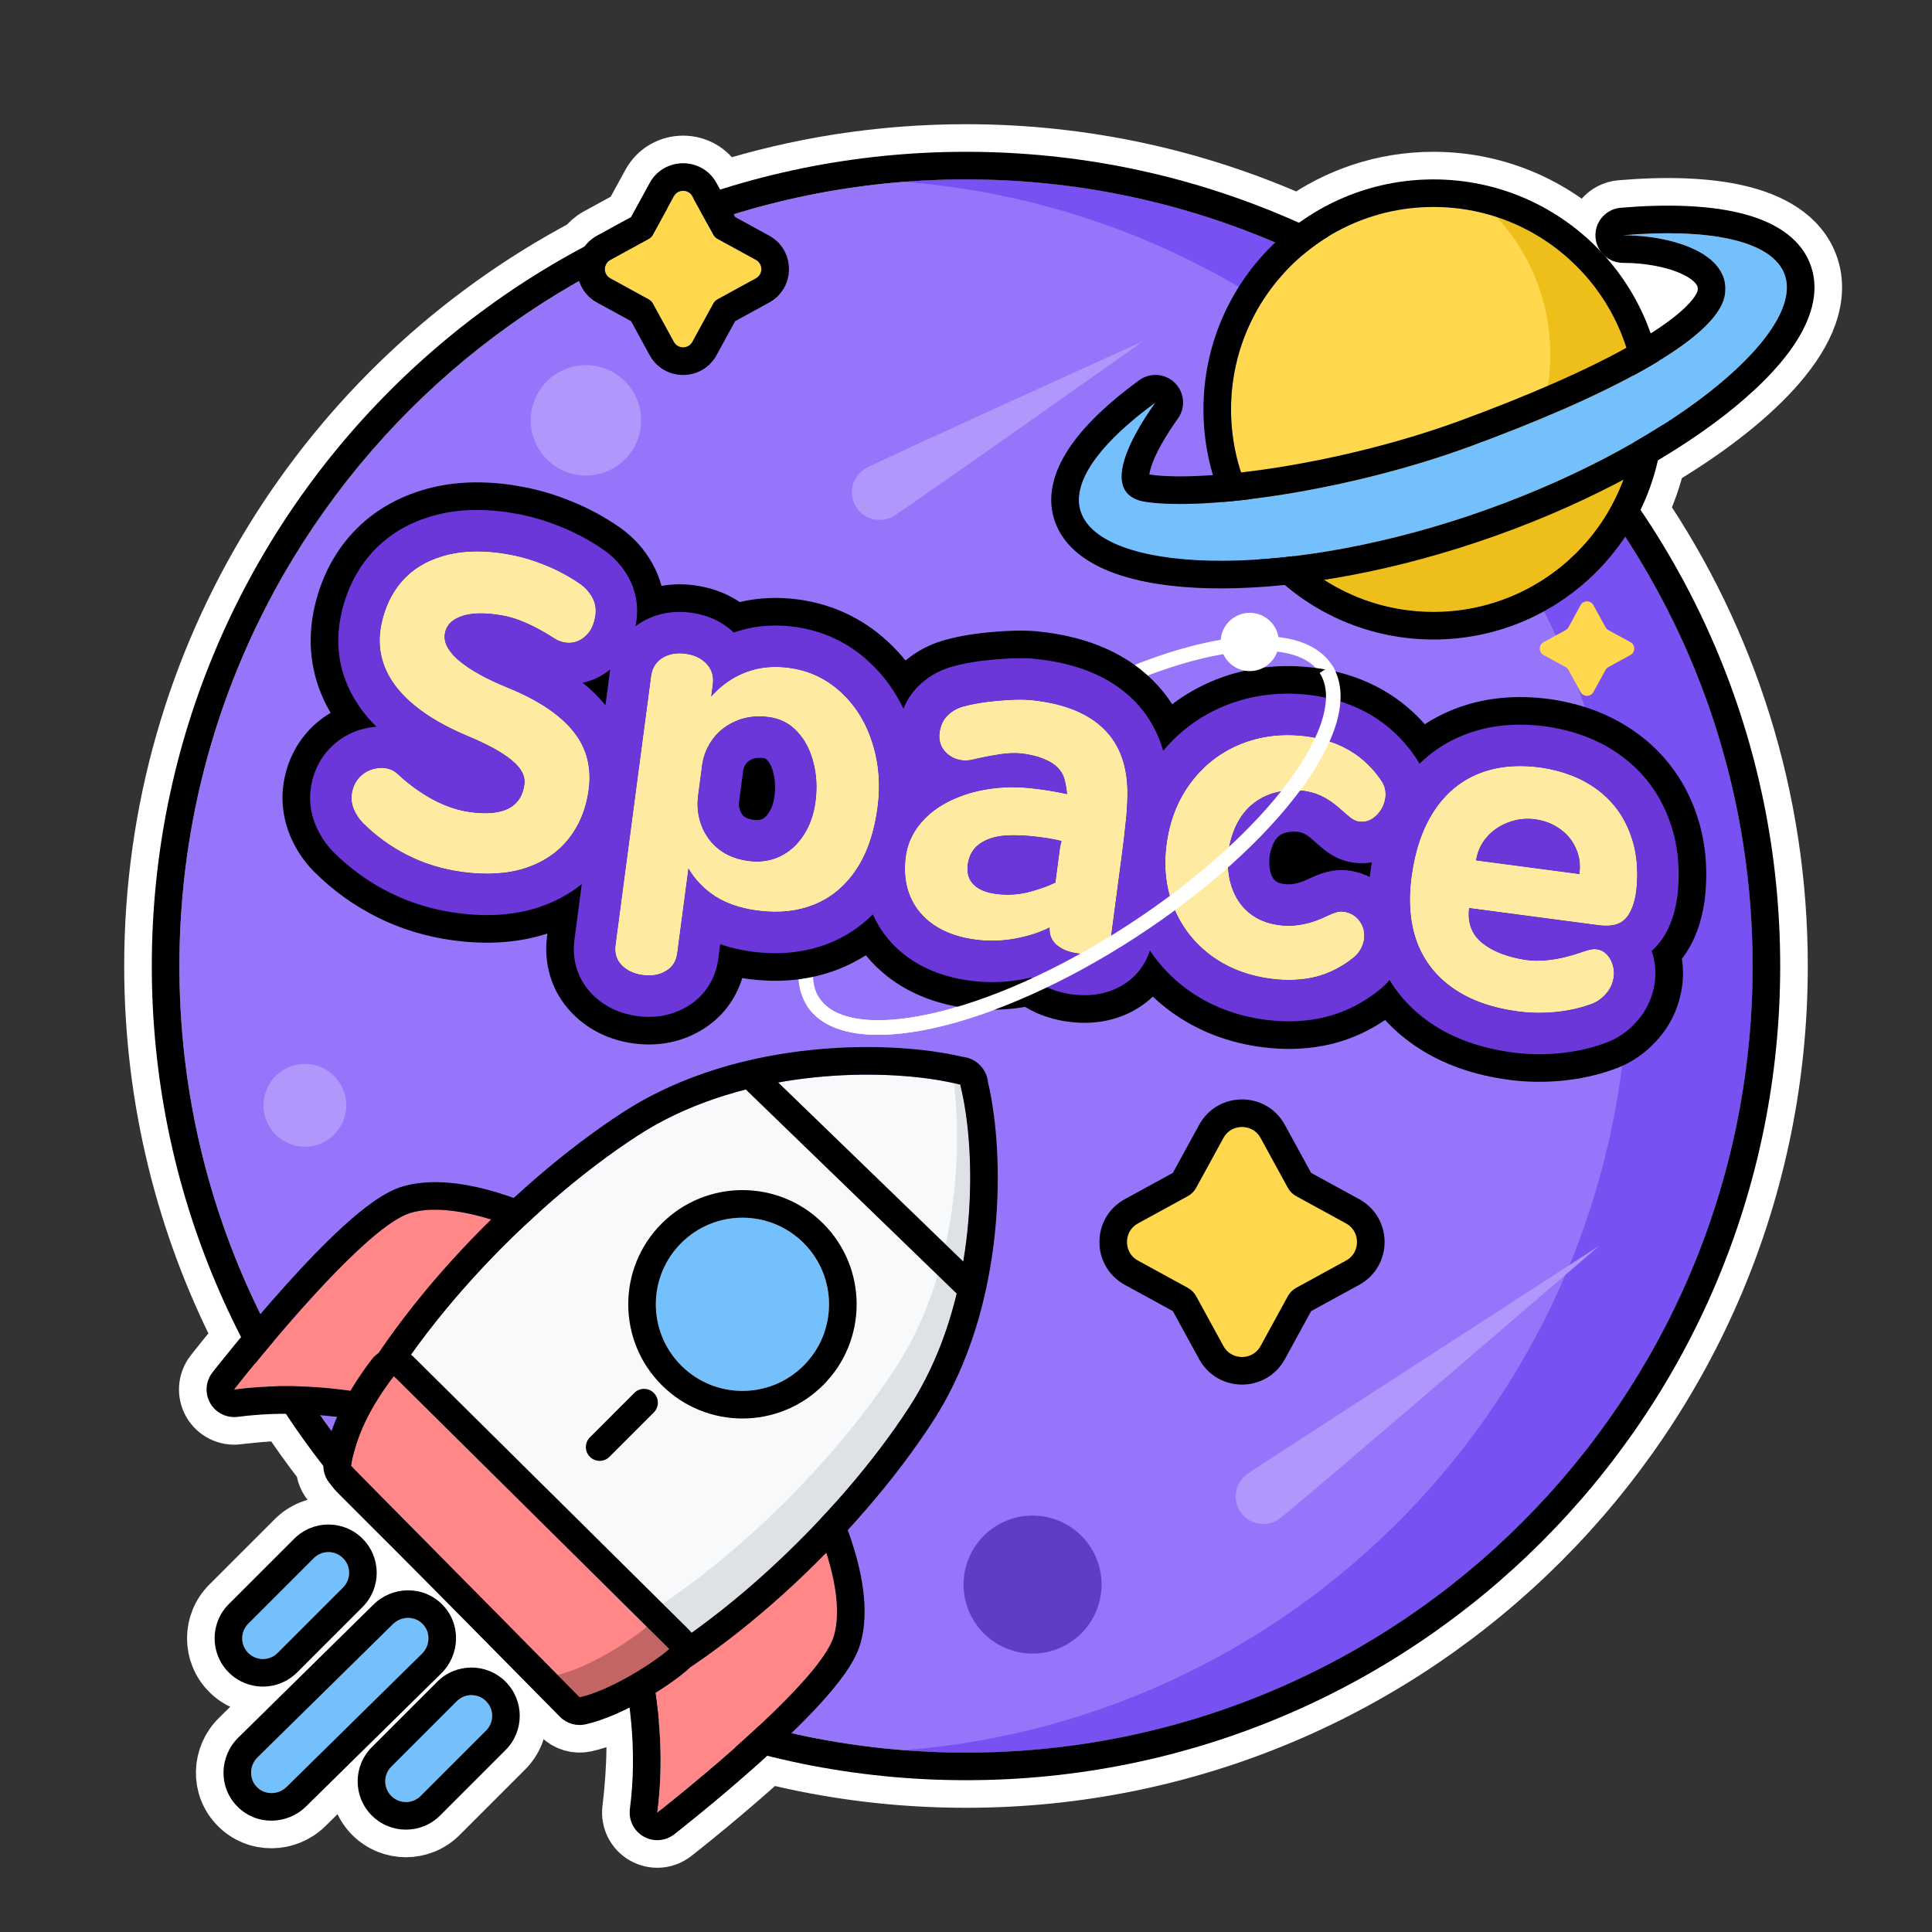 <svg width="140" height="140" viewBox="0 0 140 140" fill="none" xmlns="http://www.w3.org/2000/svg">
<rect x="0" y="0" width="140" height="140" fill="#333333" stroke="none"/>
<g clip-path="url(#clip0_3614_2302)">
<path d="M121.677 22.674C121.124 23.145 120.433 23.644 119.615 24.162C118.886 22.079 117.755 20.184 116.315 18.571C116.665 18.869 117.118 19.048 117.611 19.048C119.22 19.048 120.863 19.356 121.961 19.893C122.503 20.158 122.789 20.418 122.918 20.601C123.011 20.732 123.049 20.848 123.014 21.061C122.989 21.207 122.752 21.757 121.677 22.674ZM115.613 17.132C115.63 17.535 115.765 17.905 115.984 18.211C112.946 15.002 108.646 13 103.877 13C100.24 13 96.871 14.167 94.13 16.145C86.762 12.838 78.593 11 70 11C63.793 11 57.807 11.959 52.183 13.738L51.926 13.267C50.877 11.35 48.123 11.35 47.074 13.267L45.728 15.728L43.267 17.074C42.898 17.276 42.597 17.547 42.368 17.858C23.712 27.764 11 47.396 11 70C11 79.681 13.333 88.823 17.469 96.888C16.98 97.478 16.557 97.998 16.222 98.413C15.963 98.736 15.756 98.995 15.614 99.174C15.543 99.264 15.489 99.334 15.451 99.382L15.408 99.437L15.396 99.451L15.393 99.455L15.393 99.457L15.392 99.457L15.392 99.457C15.392 99.457 15.392 99.457 16.97 100.686L15.392 99.457C14.894 100.096 14.831 100.973 15.232 101.677C15.634 102.381 16.421 102.773 17.224 102.67L17.228 102.67L17.245 102.668L17.319 102.658C17.385 102.65 17.485 102.639 17.612 102.625C17.866 102.596 18.231 102.558 18.666 102.52C19.253 102.469 19.955 102.419 20.679 102.391C21.546 103.709 22.465 104.99 23.432 106.232C23.437 106.747 23.64 107.246 24.009 107.619L24.009 107.619C24.125 107.795 24.259 107.961 24.411 108.112L30.94 114.641L30.949 114.65L40.577 124.405C41.062 124.897 41.767 125.103 42.442 124.951C43.487 124.714 44.596 124.252 45.611 123.739C45.645 123.754 45.678 123.769 45.712 123.784C45.776 124.188 45.83 124.573 45.869 124.922C45.993 126.038 45.948 127.55 45.856 128.861C45.811 129.5 45.758 130.063 45.715 130.464C45.694 130.665 45.676 130.824 45.663 130.932C45.657 130.986 45.652 131.027 45.649 131.054L45.645 131.083L45.644 131.089L45.644 131.09C45.644 131.09 45.644 131.09 45.644 131.09C45.541 131.894 45.933 132.681 46.637 133.082C47.341 133.484 48.218 133.421 48.857 132.922L47.628 131.345C48.857 132.922 48.857 132.922 48.857 132.922L48.858 132.922L48.858 132.921L48.861 132.919L48.871 132.912L48.906 132.884L48.951 132.849C48.976 132.829 49.007 132.805 49.041 132.778C49.158 132.686 49.328 132.551 49.542 132.38C49.971 132.037 50.579 131.547 51.297 130.953C52.515 129.945 54.062 128.631 55.602 127.23C60.212 128.386 65.036 129 70 129C102.585 129 129 102.585 129 70C129 57.755 125.268 46.377 118.879 36.947C119.429 35.816 119.854 34.614 120.138 33.358C123.634 31.279 126.53 29.042 128.506 26.877C129.566 25.715 130.425 24.505 130.943 23.284C131.46 22.064 131.697 20.677 131.242 19.319C130.479 17.049 128.226 15.944 126.017 15.419C123.696 14.867 120.736 14.776 117.442 15.055C116.375 15.146 115.568 16.062 115.613 17.132ZM46.046 15.555L46.044 15.556L46.046 15.555ZM26.273 116.448C27.64 115.081 27.64 112.865 26.273 111.498C24.906 110.131 22.69 110.131 21.323 111.498L16.578 116.243C15.211 117.61 15.211 119.826 16.578 121.193C17.945 122.56 20.161 122.56 21.527 121.193L26.273 116.448ZM31.978 121.259C33.332 119.926 33.448 117.695 32.051 116.276C30.655 114.857 28.423 114.936 27.068 116.269L17.266 125.915C15.911 127.247 15.796 129.478 17.192 130.897C18.589 132.316 20.821 132.237 22.175 130.904L31.978 121.259ZM36.638 126.812C38.004 125.445 38.004 123.229 36.638 121.862C35.271 120.495 33.055 120.495 31.688 121.862L26.942 126.608C25.575 127.975 25.575 130.191 26.942 131.558C28.309 132.924 30.525 132.924 31.892 131.558L36.638 126.812Z" fill="white" stroke="white" stroke-width="4" stroke-linejoin="round"/>
<path d="M127 70C127 101.48 101.48 127 70 127C38.52 127 13 101.48 13 70C13 38.52 38.52 13 70 13C101.48 13 127 38.52 127 70Z" fill="#9775FA"/>
<path d="M65.499 126.825C94.876 124.531 118 99.966 118 70C118 40.034 94.877 15.47 65.5 13.175C66.985 13.059 68.486 13 70 13C101.48 13 127 38.52 127 70C127 101.48 101.48 127 70 127C68.485 127 66.984 126.941 65.499 126.825Z" fill="#7950F2"/>
<path fill-rule="evenodd" clip-rule="evenodd" d="M129 70C129 102.585 102.585 129 70 129C37.415 129 11 102.585 11 70C11 37.415 37.415 11 70 11C102.585 11 129 37.415 129 70ZM70 127C101.48 127 127 101.48 127 70C127 38.52 101.48 13 70 13C38.52 13 13 38.52 13 70C13 101.48 38.52 127 70 127Z" fill="black"/>
<path d="M64.724 37.409C63.765 37.958 62.543 37.627 61.994 36.668C61.445 35.71 61.777 34.488 62.735 33.938C63.693 33.389 82.817 24.735 82.817 24.735C82.817 24.735 65.682 36.86 64.724 37.409Z" fill="#B197FC"/>
<circle cx="22.094" cy="80.095" r="3" transform="rotate(60.185 22.094 80.095)" fill="#B197FC"/>
<circle cx="42.459" cy="30.459" r="4" transform="rotate(60.185 42.459 30.459)" fill="#B197FC"/>
<circle cx="74.824" cy="114.824" r="5" transform="rotate(60.185 74.824 114.824)" fill="#5F3DC4"/>
<path d="M92.672 110.086C91.761 110.71 90.516 110.477 89.892 109.565C89.269 108.654 89.502 107.409 90.413 106.785C91.325 106.162 115.872 90.285 115.872 90.285C115.872 90.285 93.584 109.463 92.672 110.086Z" fill="#B197FC"/>
<path d="M48.829 14.227C49.119 13.696 49.881 13.696 50.171 14.227L51.691 17.005C51.761 17.134 51.866 17.239 51.995 17.309L54.773 18.829C55.303 19.119 55.303 19.881 54.773 20.171L51.995 21.691C51.866 21.761 51.761 21.866 51.691 21.995L50.171 24.773C49.881 25.304 49.119 25.304 48.829 24.773L47.309 21.995C47.239 21.866 47.134 21.761 47.005 21.691L44.227 20.171C43.696 19.881 43.696 19.119 44.227 18.829L47.005 17.309C47.134 17.239 47.239 17.134 47.309 17.005L48.829 14.227Z" fill="#FFD84D"/>
<path fill-rule="evenodd" clip-rule="evenodd" d="M53.272 15.728L55.733 17.074C57.65 18.123 57.65 20.877 55.733 21.926L53.272 23.272L51.925 25.733C50.877 27.651 48.123 27.651 47.074 25.733L45.728 23.272L43.267 21.926C41.349 20.877 41.349 18.123 43.267 17.074L45.728 15.728L47.074 13.267C48.123 11.35 50.877 11.35 51.925 13.267L53.272 15.728ZM50.171 14.227C49.881 13.696 49.119 13.696 48.829 14.227L47.309 17.005C47.239 17.134 47.134 17.239 47.005 17.309L44.227 18.829C43.696 19.119 43.696 19.881 44.227 20.171L47.005 21.691C47.134 21.761 47.239 21.866 47.309 21.995L48.829 24.773C49.119 25.304 49.881 25.304 50.171 24.773L51.691 21.995C51.761 21.866 51.866 21.761 51.995 21.691L54.773 20.171C55.303 19.881 55.303 19.119 54.773 18.829L51.995 17.309C51.866 17.239 51.761 17.134 51.691 17.005L50.171 14.227Z" fill="black"/>
<path d="M114.532 43.856C114.734 43.486 115.266 43.486 115.468 43.856L116.339 45.449C116.388 45.538 116.462 45.612 116.551 45.661L118.144 46.532C118.514 46.734 118.514 47.266 118.144 47.468L116.551 48.339C116.462 48.388 116.388 48.462 116.339 48.551L115.468 50.145C115.266 50.514 114.734 50.514 114.532 50.145L113.661 48.551C113.612 48.462 113.538 48.388 113.449 48.339L111.856 47.468C111.486 47.266 111.486 46.734 111.856 46.532L113.449 45.661C113.538 45.612 113.612 45.538 113.661 45.449L114.532 43.856Z" fill="#FFD84D"/>
<path d="M94.197 85.589L92.227 81.988C91.264 80.228 88.736 80.228 87.773 81.988L85.803 85.589C85.754 85.68 85.68 85.754 85.589 85.803L81.988 87.773C80.228 88.736 80.228 91.264 81.988 92.227L85.589 94.197C85.68 94.246 85.754 94.32 85.803 94.411L87.773 98.012C88.736 99.772 91.264 99.772 92.227 98.012L94.197 94.411C94.246 94.32 94.32 94.246 94.411 94.197L98.012 92.227C99.772 91.264 99.772 88.736 98.012 87.773L94.411 85.803C94.32 85.754 94.246 85.68 94.197 85.589Z" fill="#FFD84D" stroke="black" stroke-width="2"/>
<path d="M29.77 87.886C33.548 86.799 39.612 90 39.612 90L30.207 101.738C25.774 100.636 21.525 100.101 16.969 100.686C16.969 100.686 26.128 88.934 29.77 87.886Z" fill="#FF8787"/>
<path fill-rule="evenodd" clip-rule="evenodd" d="M41.57 89.593C41.691 90.177 41.545 90.785 41.172 91.251L31.768 102.988C31.28 103.597 30.482 103.867 29.725 103.679C25.439 102.614 21.453 102.127 17.224 102.67C16.42 102.773 15.634 102.381 15.232 101.677C14.831 100.973 14.894 100.096 15.392 99.457L16.969 100.686C17.894 100.568 18.805 100.495 19.708 100.464C23.257 100.342 26.673 100.86 30.207 101.738L39.612 90L40.545 88.231C41.073 88.51 41.449 89.009 41.57 89.593ZM37.736 89.143C38.867 89.607 39.612 90 39.612 90C40.545 88.231 40.546 88.232 40.545 88.231L40.541 88.23L40.535 88.226L40.517 88.216L40.453 88.184C40.4 88.156 40.324 88.118 40.228 88.071C40.037 87.977 39.765 87.846 39.428 87.694C38.756 87.391 37.816 86.998 36.741 86.639C34.718 85.963 31.74 85.238 29.217 85.964C28.443 86.186 27.687 86.634 27.023 87.102C26.331 87.588 25.607 88.193 24.886 88.85C23.443 90.165 21.905 91.789 20.513 93.346C19.115 94.909 17.837 96.434 16.91 97.567C16.445 98.134 16.068 98.604 15.805 98.933C15.674 99.098 15.572 99.228 15.502 99.317L15.421 99.419L15.392 99.457C15.392 99.457 15.392 99.457 16.969 100.686C16.969 100.686 17.654 99.808 18.723 98.51C21.565 95.06 27.123 88.647 29.77 87.886C32.223 87.18 35.641 88.283 37.736 89.143Z" fill="black"/>
<path d="M60.428 118.544C61.515 114.767 58.314 108.703 58.314 108.703L46.576 118.107C47.678 122.541 48.213 126.789 47.628 131.345C47.628 131.345 59.38 122.187 60.428 118.544Z" fill="#FF8787"/>
<path fill-rule="evenodd" clip-rule="evenodd" d="M58.721 106.744C58.136 106.623 57.529 106.769 57.063 107.142L45.326 116.546C44.717 117.034 44.447 117.832 44.635 118.589C45.7 122.875 46.187 126.861 45.644 131.09C45.541 131.894 45.933 132.681 46.637 133.082C47.341 133.484 48.218 133.421 48.857 132.922L47.628 131.345C47.746 130.421 47.819 129.509 47.85 128.606C47.972 125.058 47.454 121.641 46.576 118.107L58.314 108.703L60.083 107.769C59.804 107.241 59.305 106.866 58.721 106.744ZM59.171 110.578C58.707 109.448 58.314 108.703 58.314 108.703C60.083 107.769 60.082 107.769 60.083 107.769L60.084 107.773L60.088 107.779L60.098 107.798L60.13 107.861C60.158 107.915 60.196 107.99 60.243 108.086C60.337 108.277 60.468 108.55 60.62 108.887C60.923 109.558 61.316 110.499 61.675 111.573C62.352 113.596 63.076 116.574 62.35 119.097C62.127 119.871 61.68 120.628 61.212 121.291C60.726 121.983 60.121 122.707 59.464 123.428C58.149 124.871 56.525 126.409 54.968 127.801C53.405 129.199 51.88 130.477 50.747 131.404C50.18 131.869 49.71 132.246 49.38 132.509C49.216 132.64 49.086 132.742 48.997 132.813L48.895 132.893L48.857 132.922C48.857 132.923 48.857 132.922 47.628 131.345C47.628 131.345 48.506 130.66 49.804 129.591C53.254 126.75 59.667 121.191 60.428 118.544C61.134 116.091 60.031 112.673 59.171 110.578Z" fill="black"/>
<path fill-rule="evenodd" clip-rule="evenodd" d="M24.858 112.912C25.444 113.498 25.444 114.448 24.858 115.033L20.113 119.779C19.527 120.365 18.577 120.365 17.992 119.779C17.406 119.193 17.406 118.243 17.992 117.658L22.737 112.912C23.323 112.326 24.273 112.326 24.858 112.912Z" fill="#74C0FC"/>
<path fill-rule="evenodd" clip-rule="evenodd" d="M26.273 111.498C27.64 112.865 27.64 115.081 26.273 116.448L21.527 121.193C20.16 122.56 17.944 122.56 16.577 121.193C15.21 119.826 15.21 117.61 16.577 116.243L21.323 111.498C22.69 110.131 24.906 110.131 26.273 111.498ZM24.858 115.033C25.444 114.448 25.444 113.498 24.858 112.912C24.273 112.326 23.323 112.326 22.737 112.912L17.992 117.658C17.406 118.243 17.406 119.193 17.992 119.779C18.577 120.365 19.527 120.365 20.113 119.779L24.858 115.033Z" fill="black"/>
<path fill-rule="evenodd" clip-rule="evenodd" d="M30.625 117.679C31.207 118.269 31.184 119.234 30.575 119.833L20.773 129.479C20.163 130.078 19.199 130.085 18.618 129.494C18.037 128.904 18.059 127.939 18.668 127.34L28.471 117.695C29.08 117.096 30.044 117.088 30.625 117.679Z" fill="#74C0FC"/>
<path fill-rule="evenodd" clip-rule="evenodd" d="M32.051 116.276C33.447 117.695 33.332 119.926 31.977 121.259L22.175 130.904C20.821 132.237 18.588 132.316 17.192 130.897C15.796 129.478 15.911 127.247 17.265 125.915L27.068 116.269C28.422 114.936 30.655 114.857 32.051 116.276ZM30.575 119.833C31.184 119.234 31.206 118.269 30.625 117.679C30.044 117.088 29.08 117.096 28.471 117.695L18.668 127.34C18.059 127.939 18.037 128.904 18.618 129.494C19.199 130.085 20.163 130.078 20.772 129.479L30.575 119.833Z" fill="black"/>
<path fill-rule="evenodd" clip-rule="evenodd" d="M35.223 123.276C35.809 123.862 35.809 124.812 35.223 125.398L30.477 130.143C29.892 130.729 28.942 130.729 28.356 130.143C27.77 129.558 27.77 128.608 28.356 128.022L33.102 123.276C33.688 122.691 34.637 122.691 35.223 123.276Z" fill="#74C0FC"/>
<path fill-rule="evenodd" clip-rule="evenodd" d="M36.637 121.862C38.004 123.229 38.004 125.445 36.637 126.812L31.892 131.558C30.525 132.924 28.309 132.924 26.942 131.558C25.575 130.191 25.575 127.975 26.942 126.608L31.688 121.862C33.054 120.495 35.27 120.495 36.637 121.862ZM35.223 125.398C35.809 124.812 35.809 123.862 35.223 123.276C34.637 122.691 33.688 122.691 33.102 123.276L28.356 128.022C27.77 128.608 27.77 129.558 28.356 130.143C28.942 130.729 29.892 130.729 30.477 130.143L35.223 125.398Z" fill="black"/>
<path fill-rule="evenodd" clip-rule="evenodd" d="M69.596 78.635C69.591 78.64 69.589 78.647 69.591 78.654C70.793 83.397 70.998 94.069 65.909 101.928C60.687 109.992 51.113 119.052 42.673 122.595C42.263 122.767 41.792 122.665 41.477 122.35L33.679 114.552C33.679 114.552 33.679 114.552 33.679 114.552V114.552C33.679 114.552 33.679 114.552 33.679 114.552L25.825 106.698C25.51 106.383 25.408 105.912 25.58 105.502C29.123 97.062 38.183 87.488 46.247 82.267C54.106 77.177 64.778 77.382 69.521 78.585C69.528 78.586 69.535 78.584 69.54 78.579L69.54 78.579C69.551 78.568 69.57 78.573 69.573 78.588V78.588C69.575 78.594 69.581 78.6 69.588 78.602V78.602C69.603 78.606 69.608 78.624 69.597 78.635L69.596 78.635Z" fill="#F8F9FA"/>
<path fill-rule="evenodd" clip-rule="evenodd" d="M25.881 104.812C25.777 105.043 25.677 105.273 25.58 105.502C25.408 105.912 25.51 106.383 25.825 106.698L33.679 114.552L33.679 114.552L33.679 114.552L41.477 122.35C41.792 122.665 42.263 122.767 42.673 122.595C51.113 119.052 60.687 109.992 65.908 101.928C70.998 94.069 70.793 83.397 69.591 78.654C69.589 78.647 69.591 78.64 69.596 78.635L69.597 78.635C69.607 78.624 69.603 78.606 69.588 78.602C69.581 78.6 69.575 78.594 69.573 78.588C69.57 78.573 69.551 78.568 69.54 78.579L69.54 78.579C69.535 78.584 69.528 78.586 69.521 78.585C69.393 78.552 69.261 78.52 69.124 78.49C69.767 83.881 69.221 92.446 64.955 99.034C59.734 107.097 50.16 116.157 41.72 119.7C41.309 119.872 40.839 119.77 40.524 119.455L32.726 111.657L32.726 111.657L32.726 111.657L25.881 104.812Z" fill="#DEE2E6"/>
<path fill-rule="evenodd" clip-rule="evenodd" d="M72.098 89.326C71.643 93.776 70.355 98.742 67.587 103.015C62.211 111.318 52.352 120.701 43.447 124.439C42.256 124.939 40.927 124.629 40.063 123.764L32.281 115.982C32.276 115.977 32.27 115.972 32.265 115.966L24.41 108.112C23.546 107.248 23.236 105.919 23.736 104.728C27.474 95.823 36.857 85.965 45.16 80.588C49.433 77.82 54.399 76.532 58.849 76.077C63.145 75.636 67.115 75.957 69.75 76.582C70.205 76.627 70.641 76.825 70.974 77.151C71.33 77.489 71.544 77.945 71.593 78.421C72.218 81.056 72.539 85.028 72.098 89.326ZM67.638 78.212C62.332 77.406 53.191 77.77 46.246 82.267C38.183 87.488 29.123 97.062 25.58 105.502C25.408 105.912 25.51 106.383 25.825 106.698L33.679 114.552L41.477 122.35C41.792 122.665 42.263 122.767 42.673 122.595C51.113 119.052 60.687 109.992 65.908 101.928C70.405 94.984 70.769 85.843 69.963 80.537C69.963 80.536 69.963 80.534 69.962 80.533C69.856 79.836 69.73 79.205 69.591 78.654C69.589 78.647 69.591 78.641 69.596 78.635C69.596 78.635 69.596 78.635 69.596 78.635C69.607 78.625 69.602 78.606 69.588 78.602C69.581 78.6 69.575 78.594 69.573 78.588C69.57 78.573 69.551 78.568 69.54 78.578C69.54 78.578 69.54 78.578 69.54 78.578C69.535 78.584 69.528 78.586 69.52 78.585C68.97 78.445 68.34 78.319 67.643 78.213C67.641 78.213 67.639 78.212 67.638 78.212ZM68.156 77.248C68.009 77.4 67.886 77.576 67.792 77.77C67.881 77.584 68.001 77.408 68.156 77.248ZM68.182 77.221C68.182 77.221 68.182 77.221 68.182 77.221ZM70.933 80.013C70.752 80.189 70.551 80.322 70.339 80.414C70.561 80.316 70.762 80.18 70.933 80.013Z" fill="black"/>
<path d="M48.5 119.5L28.531 99.718C26.461 102.426 25.729 104.516 25.432 106.214L42 123C44.25 122.491 47.317 120.532 48.5 119.5Z" fill="#FF8787"/>
<path fill-rule="evenodd" clip-rule="evenodd" d="M40.392 121.371C42.636 120.857 45.681 118.914 46.867 117.883L48.5 119.5C47.317 120.532 44.25 122.491 42 123L40.392 121.371Z" fill="#A45454" fill-opacity="0.66"/>
<path fill-rule="evenodd" clip-rule="evenodd" d="M28.394 97.723C28.968 97.683 29.53 97.892 29.939 98.297L49.907 118.079C50.302 118.47 50.516 119.008 50.499 119.563C50.481 120.119 50.233 120.642 49.815 121.007C49.095 121.635 47.915 122.457 46.641 123.183C45.382 123.902 43.851 124.631 42.441 124.951C41.767 125.103 41.062 124.897 40.576 124.405L24.008 107.619C23.554 107.158 23.35 106.506 23.462 105.869C23.817 103.836 24.689 101.452 26.942 98.503C27.291 98.047 27.82 97.762 28.394 97.723ZM28.531 99.718C28.085 100.301 27.702 100.856 27.371 101.384C26.166 103.308 25.665 104.881 25.432 106.214L42 123C43.529 122.654 45.434 121.639 46.87 120.7C47.547 120.257 48.12 119.831 48.5 119.5L28.531 99.718Z" fill="black"/>
<path fill-rule="evenodd" clip-rule="evenodd" d="M70.719 93.695C70.335 94.092 69.701 94.103 69.305 93.719L53.805 78.719C53.408 78.335 53.397 77.701 53.781 77.305C54.166 76.908 54.798 76.897 55.195 77.281L70.695 92.281C71.092 92.665 71.103 93.299 70.719 93.695Z" fill="black"/>
<path d="M58.237 98.952C55.787 101.403 51.813 101.403 49.363 98.952C46.912 96.501 46.912 92.528 49.363 90.077C51.813 87.626 55.787 87.626 58.237 90.077C60.688 92.528 60.688 96.501 58.237 98.952Z" fill="#74C0FC"/>
<path fill-rule="evenodd" clip-rule="evenodd" d="M59.652 100.366C56.42 103.598 51.18 103.598 47.948 100.366C44.717 97.134 44.717 91.894 47.948 88.663C51.18 85.431 56.42 85.431 59.652 88.663C62.883 91.894 62.883 97.134 59.652 100.366ZM49.363 98.952C51.813 101.403 55.787 101.403 58.237 98.952C60.688 96.501 60.688 92.528 58.237 90.077C55.787 87.626 51.813 87.626 49.363 90.077C46.912 92.528 46.912 96.501 49.363 98.952Z" fill="black"/>
<path fill-rule="evenodd" clip-rule="evenodd" d="M47.378 100.937C47.769 101.327 47.769 101.96 47.378 102.351L44.162 105.567C43.771 105.957 43.138 105.957 42.748 105.567C42.357 105.176 42.357 104.543 42.748 104.153L45.964 100.937C46.354 100.546 46.987 100.546 47.378 100.937Z" fill="black"/>
<path d="M118.547 29.671C118.547 37.773 111.979 44.341 103.877 44.341C95.774 44.341 89.206 37.773 89.206 29.671C89.206 21.568 95.774 15 103.877 15C111.979 15 118.547 21.568 118.547 29.671Z" fill="#FFD84D"/>
<path d="M97.671 40.341C105.773 40.341 112.341 33.773 112.341 25.671C112.341 21.835 110.87 18.344 108.461 15.73C114.318 17.655 118.547 23.169 118.547 29.671C118.547 37.773 111.979 44.341 103.877 44.341C99.609 44.341 95.768 42.519 93.087 39.611C94.529 40.085 96.07 40.341 97.671 40.341Z" fill="#EEBF1A"/>
<path fill-rule="evenodd" clip-rule="evenodd" d="M120.547 29.671C120.547 38.878 113.084 46.341 103.877 46.341C94.67 46.341 87.206 38.878 87.206 29.671C87.206 20.464 94.67 13 103.877 13C113.084 13 120.547 20.464 120.547 29.671ZM103.877 44.341C111.979 44.341 118.547 37.773 118.547 29.671C118.547 21.568 111.979 15 103.877 15C95.774 15 89.206 21.568 89.206 29.671C89.206 37.773 95.774 44.341 103.877 44.341Z" fill="black"/>
<path d="M106.466 37.37C120.558 32.64 130.801 24.292 129.346 19.956C128.508 17.462 123.985 16.509 117.611 17.048C121.218 17.048 125.486 18.395 124.987 21.39C124.441 24.665 116.001 28.878 106.466 32.372C97.821 35.541 87.5 37.015 83.054 36.372C79.559 35.867 82.007 31.569 83.73 29.168C79.716 32.09 77.6 34.953 78.316 37.086C79.772 41.422 92.375 42.101 106.466 37.37Z" fill="#74C0FC"/>
<path fill-rule="evenodd" clip-rule="evenodd" d="M85.139 27.749C85.835 28.441 85.927 29.536 85.354 30.334C84.512 31.508 83.655 32.937 83.365 34.005C83.32 34.17 83.298 34.294 83.287 34.384C83.303 34.387 83.321 34.39 83.34 34.393C85.254 34.669 88.703 34.503 92.865 33.827C96.975 33.16 101.591 32.029 105.778 30.494C110.499 28.764 114.879 26.881 118.115 25.057C119.738 24.142 121.004 23.281 121.869 22.506C122.795 21.677 122.993 21.187 123.014 21.061L124.986 21.39C124.441 24.665 116.001 28.878 106.466 32.372C97.821 35.541 87.5 37.015 83.053 36.372C81.522 36.151 81.132 35.2 81.322 34.001C81.565 32.464 82.762 30.517 83.729 29.168C81.866 30.525 80.411 31.869 79.459 33.133C78.361 34.592 77.932 35.944 78.316 37.086C79.772 41.422 92.375 42.101 106.466 37.37C120.558 32.64 130.801 24.292 129.345 19.956C128.908 18.652 127.462 17.769 125.272 17.301C123.272 16.873 120.652 16.791 117.611 17.048C120.15 17.048 123.015 17.715 124.316 19.154C124.864 19.76 125.134 20.503 124.986 21.39L123.014 21.061C123.049 20.848 123.011 20.732 122.918 20.601C122.789 20.418 122.503 20.158 121.961 19.893C120.863 19.356 119.22 19.048 117.611 19.048C116.539 19.048 115.658 18.203 115.613 17.132C115.568 16.062 116.374 15.146 117.442 15.055C120.736 14.776 123.696 14.867 126.017 15.419C128.226 15.944 130.479 17.049 131.241 19.319C131.902 21.287 131.127 23.303 130.031 24.949C128.892 26.66 127.128 28.41 124.964 30.094C120.618 33.474 114.326 36.842 107.103 39.266C99.879 41.691 92.973 42.755 87.605 42.628C84.932 42.565 82.537 42.204 80.648 41.499C78.814 40.815 77.067 39.65 76.42 37.723C75.765 35.773 76.519 33.839 77.609 32.278C78.728 30.676 80.455 29.078 82.552 27.551C83.346 26.973 84.442 27.057 85.139 27.749ZM83.091 34.334C83.091 34.334 83.093 34.335 83.097 34.337C83.093 34.336 83.091 34.334 83.091 34.334Z" fill="black"/>
<ellipse cx="77.498" cy="60.539" rx="22.147" ry="8.281" transform="rotate(-33 77.498 60.539)" stroke="white" stroke-width="1.056"/>
<path d="M33.539 63.19C32.119 63.002 30.799 62.604 29.58 61.996C28.36 61.387 27.264 60.597 26.29 59.626C26.024 59.352 25.812 59.033 25.652 58.668C25.494 58.294 25.438 57.928 25.486 57.57C25.559 57.018 25.779 56.569 26.147 56.222C26.526 55.877 26.993 55.684 27.55 55.644C27.634 55.634 27.753 55.639 27.907 55.66C28.254 55.706 28.553 55.844 28.803 56.075C29.608 56.826 30.467 57.449 31.379 57.944C32.292 58.429 33.204 58.732 34.114 58.852C35.279 59.006 36.19 58.919 36.847 58.59C37.505 58.25 37.889 57.667 37.999 56.839C38.078 56.236 37.776 55.655 37.09 55.097C36.417 54.529 35.346 53.94 33.877 53.33C31.552 52.357 29.845 51.19 28.756 49.829C27.679 48.459 27.302 46.949 27.624 45.296C27.871 44.06 28.357 43.017 29.083 42.167C29.821 41.308 30.791 40.693 31.995 40.321C33.2 39.94 34.609 39.856 36.224 40.07L36.728 40.152C37.654 40.306 38.566 40.567 39.463 40.935C40.372 41.295 41.227 41.751 42.028 42.304C42.399 42.561 42.694 42.886 42.912 43.279C43.131 43.672 43.21 44.098 43.149 44.558C43.055 45.263 42.798 45.791 42.378 46.141C41.967 46.492 41.502 46.633 40.98 46.564C40.704 46.528 40.442 46.431 40.192 46.273C38.745 45.343 37.493 44.787 36.435 44.606L35.947 44.526C34.833 44.378 33.951 44.438 33.302 44.706C32.665 44.965 32.307 45.386 32.23 45.968C32.148 46.591 32.505 47.237 33.3 47.903C34.106 48.572 35.289 49.222 36.848 49.855C38.989 50.731 40.547 51.769 41.521 52.969C42.497 54.158 42.877 55.576 42.659 57.222C42.476 58.601 41.998 59.781 41.224 60.76C40.459 61.74 39.424 62.451 38.118 62.891C36.813 63.322 35.287 63.422 33.539 63.19Z" fill="#FFEAA2"/>
<path d="M57.163 48.393C58.605 48.584 59.853 49.165 60.91 50.137C61.969 51.098 62.733 52.317 63.203 53.794C63.684 55.272 63.814 56.838 63.595 58.494C63.353 60.324 62.837 61.831 62.045 63.015C61.254 64.2 60.243 65.044 59.012 65.547C57.792 66.04 56.416 66.186 54.883 65.983C53.687 65.825 52.672 65.483 51.837 64.956C51.013 64.421 50.364 63.747 49.889 62.936L49.078 69.068C48.999 69.66 48.724 70.092 48.251 70.362C47.788 70.644 47.234 70.742 46.59 70.657C45.946 70.572 45.432 70.332 45.047 69.938C44.672 69.556 44.523 69.068 44.602 68.475L47.177 49.006C47.256 48.413 47.528 47.971 47.992 47.679C48.468 47.388 49.027 47.286 49.671 47.371C50.315 47.456 50.823 47.7 51.197 48.103C51.58 48.507 51.732 49.006 51.654 49.599L51.538 50.472C52.236 49.681 53.061 49.098 54.015 48.725C54.969 48.353 56.019 48.242 57.163 48.393ZM54.22 62.386C55.058 62.496 55.821 62.389 56.509 62.065C57.208 61.731 57.78 61.219 58.225 60.529C58.68 59.84 58.97 59.026 59.094 58.086C59.227 57.084 59.175 56.136 58.94 55.242C58.715 54.349 58.325 53.606 57.769 53.013C57.213 52.419 56.532 52.069 55.724 51.962C54.855 51.847 54.074 51.936 53.38 52.229C52.688 52.512 52.128 52.932 51.701 53.489C51.273 54.046 51.004 54.665 50.893 55.347L50.573 57.77C50.496 58.508 50.59 59.212 50.855 59.881C51.12 60.551 51.54 61.111 52.114 61.561C52.701 62.003 53.403 62.278 54.22 62.386Z" fill="#FFEAA2"/>
<path d="M81.698 57.723C81.684 58.376 81.639 59.03 81.563 59.686C81.498 60.332 81.408 61.09 81.293 61.959L80.547 67.6C80.47 68.183 80.201 68.6 79.742 68.851C79.294 69.093 78.738 69.17 78.073 69.082C77.46 69.001 76.962 68.8 76.578 68.479C76.204 68.159 76.031 67.736 76.059 67.209C75.302 67.588 74.45 67.859 73.503 68.025C72.565 68.192 71.621 68.213 70.671 68.087C69.496 67.932 68.502 67.582 67.69 67.038C66.888 66.495 66.31 65.8 65.954 64.952C65.6 64.094 65.493 63.133 65.633 62.071C65.758 61.13 66.15 60.288 66.81 59.543C67.471 58.789 68.356 58.193 69.464 57.758C70.573 57.312 71.837 57.073 73.255 57.042C73.808 57.032 74.498 57.082 75.326 57.192C75.98 57.278 76.61 57.388 77.217 57.52C77.268 57.526 77.303 57.536 77.322 57.549C77.306 57.277 77.251 56.942 77.158 56.545C77.017 55.965 76.655 55.517 76.073 55.2C75.491 54.884 74.79 54.682 73.969 54.594C73.549 54.549 73.042 54.571 72.448 54.658C71.854 54.746 71.187 54.876 70.446 55.049C70.189 55.108 69.943 55.122 69.707 55.091C69.207 55.025 68.793 54.809 68.467 54.444C68.143 54.068 68.015 53.619 68.084 53.098C68.15 52.597 68.334 52.19 68.635 51.877C68.948 51.554 69.332 51.329 69.785 51.202C70.519 50.998 71.375 50.856 72.353 50.777C73.342 50.69 74.124 50.674 74.699 50.729C77.059 50.968 78.828 51.67 80.005 52.835C81.182 53.999 81.746 55.629 81.698 57.723ZM70.125 62.665C70.048 63.248 70.188 63.724 70.544 64.093C70.902 64.452 71.444 64.68 72.17 64.776C72.957 64.88 73.726 64.842 74.478 64.66C75.231 64.469 75.897 64.234 76.474 63.957L76.793 61.55C76.814 61.387 76.857 61.185 76.92 60.943C76.528 60.84 76.031 60.748 75.427 60.668C74.518 60.548 73.713 60.503 73.012 60.535C72.206 60.574 71.546 60.768 71.032 61.116C70.518 61.464 70.216 61.98 70.125 62.665Z" fill="#FFEAA2"/>
<path d="M84.531 61.186C84.761 59.449 85.355 57.947 86.312 56.68C87.27 55.413 88.48 54.486 89.94 53.9C91.411 53.314 93 53.135 94.707 53.361C97.068 53.673 98.866 54.743 100.1 56.57C100.354 56.936 100.449 57.354 100.387 57.824C100.309 58.334 100.086 58.762 99.718 59.108C99.36 59.456 98.946 59.599 98.476 59.537C98.292 59.513 98.095 59.424 97.887 59.272C97.68 59.109 97.427 58.894 97.13 58.626C96.656 58.199 96.179 57.876 95.698 57.656C95.228 57.438 94.699 57.311 94.111 57.275C92.789 57.204 91.674 57.535 90.766 58.267C89.869 59.001 89.292 60.1 89.036 61.564C88.915 62.556 88.984 63.449 89.243 64.243C89.503 65.026 89.924 65.659 90.505 66.141C91.096 66.625 91.815 66.923 92.664 67.035C93.798 67.185 94.955 66.969 96.134 66.387C96.39 66.265 96.626 66.171 96.842 66.106C97.059 66.041 97.273 66.033 97.485 66.082C97.96 66.186 98.318 66.426 98.56 66.801C98.813 67.168 98.907 67.591 98.844 68.071C98.814 68.296 98.737 68.525 98.613 68.758C98.49 68.981 98.346 69.165 98.181 69.309C97.317 70.027 96.378 70.516 95.366 70.778C94.356 71.029 93.257 71.076 92.072 70.919C90.416 70.7 88.977 70.14 87.755 69.24C86.534 68.33 85.636 67.177 85.062 65.78C84.489 64.373 84.312 62.842 84.531 61.186Z" fill="#FFEAA2"/>
<path d="M110.023 73.294C108.143 73.045 106.583 72.496 105.344 71.645C104.104 70.795 103.222 69.685 102.696 68.316C102.181 66.937 102.043 65.349 102.281 63.55C102.533 61.649 103.069 60.067 103.892 58.803C104.716 57.529 105.787 56.62 107.107 56.077C108.427 55.534 109.955 55.383 111.691 55.623C113.281 55.865 114.625 56.391 115.724 57.202C116.823 58.013 117.616 59.059 118.101 60.34C118.599 61.612 118.752 63.046 118.562 64.643C118.418 65.571 118.144 66.231 117.738 66.625C117.332 67.018 116.695 67.157 115.826 67.042L106.46 65.803C106.329 66.867 106.644 67.71 107.404 68.33C108.166 68.941 109.214 69.35 110.549 69.558C111.682 69.718 112.989 69.547 114.469 69.047C114.917 68.888 115.235 68.8 115.425 68.783C115.489 68.771 115.587 68.773 115.72 68.791C115.986 68.826 116.219 68.945 116.421 69.149C116.623 69.352 116.767 69.6 116.853 69.892C116.95 70.186 116.978 70.481 116.939 70.777C116.874 71.268 116.678 71.689 116.351 72.041C116.033 72.394 115.674 72.638 115.271 72.772C114.474 73.061 113.617 73.249 112.701 73.336C111.785 73.423 110.892 73.409 110.023 73.294ZM114.445 63.334C114.542 62.682 114.462 62.068 114.205 61.493C113.959 60.92 113.574 60.448 113.051 60.077C112.53 59.696 111.921 59.46 111.226 59.368C110.562 59.28 109.918 59.356 109.293 59.596C108.67 59.825 108.15 60.182 107.732 60.668C107.314 61.154 107.058 61.712 106.964 62.345L114.445 63.334Z" fill="#FFEAA2"/>
<path fill-rule="evenodd" clip-rule="evenodd" d="M22.727 63.135L22.696 63.102C22 62.383 21.461 61.561 21.073 60.677L21.06 60.647L21.047 60.616C20.587 59.527 20.35 58.264 20.529 56.914C20.736 55.344 21.428 53.798 22.721 52.581L22.749 52.554L22.778 52.528C23.151 52.188 23.546 51.898 23.958 51.654C22.665 49.462 22.206 46.955 22.717 44.338L22.719 44.328L22.721 44.317C23.113 42.352 23.933 40.499 25.281 38.92L25.29 38.91C26.705 37.261 28.51 36.167 30.504 35.549C32.573 34.897 34.747 34.831 36.88 35.113L36.955 35.123L37.547 35.22C38.844 35.435 40.108 35.798 41.332 36.297C42.582 36.794 43.764 37.426 44.87 38.191L44.873 38.193C45.871 38.884 46.69 39.783 47.282 40.849C47.57 41.366 47.786 41.904 47.932 42.454C48.747 42.313 49.557 42.312 50.327 42.414C51.431 42.56 52.572 42.934 53.605 43.627C55 43.295 56.42 43.251 57.819 43.437C60.261 43.76 62.462 44.776 64.284 46.446C64.77 46.889 65.215 47.363 65.619 47.863C66.456 47.164 67.415 46.674 68.436 46.388L68.444 46.385C69.552 46.077 70.728 45.893 71.932 45.795C73.036 45.698 74.162 45.654 75.177 45.752L75.191 45.753L75.204 45.755C78.22 46.06 81.245 47.028 83.521 49.28C84.075 49.828 84.546 50.415 84.942 51.031C85.892 50.31 86.939 49.717 88.077 49.26L88.084 49.257L88.092 49.254C90.426 48.325 92.884 48.076 95.363 48.404C98.475 48.816 101.206 50.163 103.248 52.481C103.857 52.084 104.51 51.739 105.205 51.453C107.51 50.505 109.962 50.337 112.375 50.67L112.409 50.675L112.441 50.68C114.692 51.022 116.834 51.806 118.693 53.179C120.561 54.557 121.941 56.377 122.768 58.544C123.606 60.701 123.796 62.975 123.526 65.236L123.516 65.322L123.503 65.408C123.326 66.55 122.928 68.111 121.877 69.476C121.974 70.114 121.983 70.771 121.896 71.433C121.701 72.905 121.08 74.283 120.043 75.412C119.236 76.302 118.197 77.052 116.925 77.49C115.714 77.925 114.456 78.192 113.172 78.314C111.899 78.434 110.628 78.418 109.367 78.251C106.906 77.925 104.55 77.165 102.515 75.768C101.721 75.223 101.004 74.603 100.371 73.912C99.234 74.684 97.98 75.267 96.616 75.619L96.594 75.625L96.571 75.63C94.869 76.053 93.132 76.103 91.416 75.876C89.01 75.557 86.758 74.715 84.79 73.266L84.778 73.258L84.766 73.249C84.333 72.926 83.924 72.582 83.539 72.217C83.137 72.603 82.671 72.948 82.14 73.238L82.13 73.244L82.12 73.249C80.491 74.13 78.799 74.222 77.418 74.039C76.397 73.904 75.305 73.584 74.281 72.965C72.866 73.207 71.439 73.233 70.015 73.044C68.238 72.809 66.478 72.245 64.906 71.191L64.897 71.185L64.887 71.178C64.076 70.629 63.354 69.975 62.742 69.223C62.167 69.59 61.554 69.909 60.902 70.176L60.895 70.178L60.888 70.181C58.736 71.052 56.467 71.236 54.227 70.94C54.08 70.92 53.932 70.899 53.785 70.875C53.323 72.385 52.342 73.762 50.793 74.668C49.188 75.624 47.46 75.816 45.934 75.614C44.389 75.41 42.775 74.766 41.475 73.436C39.89 71.819 39.391 69.736 39.645 67.82L39.668 67.645C37.479 68.364 35.168 68.449 32.884 68.147C30.943 67.89 29.087 67.338 27.347 66.47C25.643 65.619 24.109 64.513 22.759 63.166L22.727 63.135ZM44.601 68.475C44.523 69.068 44.672 69.556 45.047 69.938C45.432 70.332 45.946 70.572 46.59 70.657C47.234 70.742 47.788 70.644 48.251 70.362C48.71 70.1 48.983 69.686 49.07 69.121C49.073 69.103 49.075 69.086 49.078 69.068L49.889 62.936C50.013 63.148 50.149 63.351 50.297 63.544C50.34 63.6 50.385 63.656 50.43 63.711C50.441 63.724 50.453 63.738 50.464 63.752C50.85 64.21 51.307 64.612 51.837 64.956C52.4 65.311 53.045 65.582 53.773 65.77C54.018 65.833 54.272 65.887 54.536 65.931C54.65 65.95 54.766 65.968 54.883 65.983C56.114 66.146 57.244 66.084 58.273 65.798C58.278 65.796 58.284 65.795 58.289 65.793C58.536 65.724 58.777 65.642 59.012 65.547C59.626 65.296 60.186 64.96 60.691 64.539C61.19 64.123 61.635 63.624 62.027 63.042C62.033 63.033 62.039 63.024 62.045 63.015C62.049 63.01 62.053 63.005 62.056 62.999C62.322 62.599 62.556 62.163 62.759 61.69C63.136 60.812 63.407 59.808 63.57 58.678C63.578 58.617 63.587 58.556 63.595 58.494C63.67 57.924 63.704 57.365 63.697 56.816C63.697 56.805 63.697 56.794 63.696 56.783C63.693 56.566 63.683 56.349 63.666 56.135C63.653 55.972 63.637 55.81 63.617 55.649C63.552 55.137 63.45 54.634 63.309 54.141C63.305 54.126 63.3 54.111 63.296 54.096C63.267 53.995 63.236 53.894 63.203 53.794C63.16 53.658 63.114 53.525 63.066 53.394C62.59 52.096 61.871 51.01 60.91 50.137C60.898 50.126 60.886 50.115 60.874 50.104C59.825 49.152 58.588 48.582 57.163 48.393C56.975 48.368 56.789 48.35 56.605 48.34C56.471 48.332 56.337 48.328 56.205 48.328C55.426 48.327 54.697 48.459 54.015 48.725C53.409 48.963 52.854 49.284 52.351 49.691C52.349 49.692 52.347 49.694 52.346 49.695C52.337 49.702 52.328 49.709 52.319 49.717C52.246 49.777 52.173 49.839 52.102 49.903C52.097 49.907 52.092 49.911 52.087 49.916C51.896 50.088 51.713 50.274 51.538 50.472L51.654 49.599C51.732 49.006 51.58 48.507 51.196 48.103C51.112 48.012 51.02 47.929 50.922 47.854C50.586 47.598 50.169 47.437 49.671 47.371C49.13 47.299 48.648 47.36 48.226 47.554C48.146 47.591 48.068 47.633 47.992 47.679C47.648 47.895 47.41 48.194 47.278 48.575C47.231 48.708 47.198 48.852 47.177 49.006L44.601 68.475ZM50.621 59.076C50.663 59.3 50.723 59.521 50.801 59.738C50.818 59.786 50.836 59.834 50.855 59.881C51.12 60.551 51.54 61.111 52.114 61.561C52.132 61.575 52.151 61.588 52.169 61.601C52.573 61.895 53.031 62.111 53.542 62.251C53.557 62.255 53.572 62.259 53.587 62.263C53.79 62.316 54.001 62.357 54.22 62.386C54.616 62.438 54.995 62.442 55.357 62.397C55.762 62.347 56.146 62.236 56.509 62.065C56.82 61.916 57.105 61.733 57.366 61.514C57.369 61.511 57.372 61.508 57.376 61.505C57.697 61.234 57.98 60.908 58.225 60.529C58.235 60.514 58.245 60.499 58.254 60.484C58.693 59.805 58.973 59.006 59.094 58.086C59.102 58.024 59.11 57.963 59.117 57.902C59.22 56.968 59.161 56.081 58.94 55.242C58.935 55.223 58.93 55.204 58.925 55.184C58.923 55.176 58.921 55.167 58.918 55.158C58.728 54.445 58.431 53.83 58.025 53.312C58.02 53.305 58.015 53.298 58.01 53.292C57.933 53.195 57.853 53.102 57.769 53.013C57.442 52.663 57.071 52.398 56.657 52.218C56.368 52.091 56.056 52.006 55.724 51.962C55.568 51.941 55.414 51.927 55.264 51.92C54.619 51.888 54.026 51.977 53.484 52.187C53.449 52.2 53.415 52.215 53.38 52.229C52.688 52.512 52.128 52.932 51.7 53.489C51.67 53.528 51.641 53.568 51.612 53.608C51.323 54.011 51.115 54.447 50.987 54.913C50.949 55.055 50.917 55.2 50.893 55.347L50.573 57.77C50.526 58.218 50.542 58.653 50.621 59.076ZM42.378 46.141C42.798 45.791 43.055 45.263 43.149 44.558C43.209 44.098 43.131 43.672 42.912 43.279C42.794 43.065 42.652 42.872 42.488 42.699C42.481 42.691 42.474 42.683 42.467 42.676C42.335 42.539 42.188 42.415 42.027 42.304C41.881 42.203 41.733 42.105 41.583 42.01C41.354 41.866 41.121 41.729 40.884 41.6C40.426 41.35 39.953 41.129 39.463 40.935C38.714 40.628 37.954 40.395 37.185 40.237C37.174 40.235 37.164 40.233 37.154 40.23C37.012 40.202 36.87 40.176 36.728 40.152L36.224 40.07C34.609 39.856 33.2 39.94 31.995 40.321C31.853 40.365 31.714 40.412 31.579 40.463C31.571 40.466 31.563 40.469 31.555 40.472C30.553 40.85 29.729 41.415 29.083 42.167C28.357 43.017 27.871 44.06 27.624 45.296C27.62 45.316 27.616 45.337 27.613 45.357C27.311 46.986 27.692 48.476 28.756 49.829C29.093 50.25 29.489 50.653 29.944 51.036C30.084 51.155 30.23 51.271 30.381 51.386C30.388 51.391 30.394 51.396 30.401 51.401C30.908 51.783 31.477 52.145 32.109 52.489C32.118 52.493 32.126 52.498 32.135 52.503C32.274 52.578 32.415 52.652 32.56 52.725C32.974 52.934 33.413 53.136 33.877 53.33C34.355 53.529 34.791 53.725 35.185 53.919C35.189 53.921 35.193 53.923 35.197 53.925C36.007 54.325 36.638 54.716 37.09 55.097C37.437 55.379 37.686 55.667 37.837 55.961C37.84 55.968 37.844 55.975 37.847 55.982C37.949 56.188 38.004 56.396 38.01 56.607C38.013 56.684 38.009 56.761 37.999 56.839C37.943 57.259 37.817 57.616 37.62 57.91C37.614 57.919 37.608 57.928 37.602 57.937C37.413 58.21 37.161 58.428 36.847 58.59C36.805 58.611 36.762 58.63 36.718 58.649C36.709 58.653 36.7 58.657 36.691 58.661C36.048 58.931 35.189 58.994 34.113 58.852C34.088 58.849 34.063 58.845 34.038 58.841C34.007 58.837 33.977 58.833 33.947 58.828C33.883 58.818 33.819 58.807 33.755 58.795C33.722 58.789 33.69 58.783 33.657 58.776C32.958 58.637 32.257 58.39 31.556 58.036C31.497 58.006 31.438 57.975 31.379 57.944C31.058 57.77 30.744 57.58 30.437 57.374C30.23 57.236 30.026 57.09 29.825 56.938C29.815 56.93 29.806 56.923 29.796 56.916C29.778 56.902 29.76 56.888 29.742 56.874C29.631 56.788 29.52 56.699 29.41 56.608C29.39 56.592 29.37 56.575 29.349 56.558C29.165 56.403 28.983 56.242 28.803 56.075C28.553 55.844 28.254 55.706 27.906 55.66C27.841 55.651 27.782 55.645 27.73 55.642C27.658 55.638 27.598 55.638 27.55 55.644C26.993 55.684 26.526 55.877 26.147 56.222C25.779 56.569 25.558 57.018 25.485 57.57C25.438 57.928 25.494 58.294 25.652 58.668C25.729 58.844 25.819 59.01 25.921 59.164C25.925 59.172 25.93 59.179 25.935 59.186C26.04 59.344 26.159 59.49 26.29 59.626C26.602 59.938 26.927 60.231 27.265 60.505C27.318 60.548 27.371 60.591 27.425 60.633C28.003 61.087 28.617 61.487 29.267 61.834C29.279 61.841 29.292 61.847 29.304 61.854C29.395 61.902 29.487 61.949 29.579 61.996C30.799 62.604 32.119 63.002 33.539 63.19C35.287 63.422 36.813 63.322 38.118 62.891C38.374 62.805 38.62 62.708 38.855 62.601C38.871 62.594 38.887 62.587 38.902 62.579C39.492 62.306 40.016 61.966 40.473 61.56C40.747 61.317 40.997 61.05 41.223 60.76C41.954 59.835 42.422 58.733 42.625 57.451C42.637 57.375 42.648 57.299 42.659 57.222C42.871 55.619 42.517 54.233 41.597 53.063C41.572 53.031 41.547 53 41.521 52.969C41.126 52.482 40.634 52.021 40.046 51.588C40.026 51.573 40.007 51.559 39.987 51.544C39.938 51.509 39.889 51.474 39.84 51.439C39.223 51.006 38.507 50.601 37.694 50.223C37.683 50.218 37.673 50.214 37.663 50.209C37.401 50.088 37.13 49.97 36.848 49.855C36.424 49.682 36.027 49.509 35.658 49.334C35.648 49.329 35.637 49.324 35.626 49.319C35.606 49.309 35.587 49.3 35.567 49.291C35.564 49.289 35.561 49.287 35.557 49.286C35.514 49.265 35.471 49.244 35.428 49.223C35.395 49.207 35.363 49.191 35.331 49.175C35.285 49.152 35.239 49.129 35.194 49.106C35.161 49.089 35.129 49.072 35.096 49.055C35.084 49.049 35.072 49.043 35.061 49.037C34.35 48.665 33.763 48.287 33.3 47.903C32.907 47.574 32.621 47.249 32.442 46.93C32.435 46.919 32.429 46.907 32.423 46.895C32.3 46.665 32.232 46.438 32.221 46.214C32.22 46.207 32.22 46.2 32.22 46.193C32.217 46.118 32.221 46.043 32.23 45.968C32.271 45.659 32.391 45.395 32.59 45.177C32.593 45.174 32.595 45.171 32.598 45.168C32.773 44.98 33.008 44.825 33.302 44.706C33.315 44.7 33.329 44.695 33.342 44.69C33.352 44.686 33.363 44.682 33.374 44.678C33.925 44.468 34.635 44.402 35.505 44.477C35.549 44.481 35.594 44.485 35.639 44.489C35.74 44.5 35.842 44.512 35.947 44.526L36.435 44.606C36.591 44.633 36.752 44.668 36.917 44.711C37.197 44.784 37.49 44.881 37.794 45.002C37.812 45.009 37.829 45.016 37.847 45.023C38.005 45.087 38.167 45.157 38.331 45.233C38.439 45.283 38.548 45.336 38.659 45.391C38.663 45.393 38.668 45.395 38.672 45.397C38.746 45.434 38.82 45.473 38.895 45.512C39.109 45.625 39.329 45.747 39.553 45.879C39.554 45.88 39.555 45.88 39.556 45.881C39.764 46.003 39.976 46.134 40.192 46.273C40.442 46.431 40.704 46.528 40.98 46.564C41.154 46.587 41.322 46.587 41.484 46.563C41.806 46.515 42.104 46.375 42.378 46.141ZM68.133 52.827C68.126 52.859 68.119 52.891 68.112 52.924C68.101 52.981 68.092 53.039 68.084 53.098C68.015 53.619 68.143 54.068 68.467 54.444C68.478 54.455 68.488 54.467 68.499 54.478C68.82 54.823 69.223 55.027 69.707 55.091C69.942 55.122 70.189 55.108 70.446 55.049C70.577 55.018 70.706 54.989 70.832 54.961C70.834 54.961 70.837 54.96 70.839 54.96C71.118 54.898 71.385 54.843 71.642 54.795C71.65 54.793 71.659 54.792 71.667 54.79C71.94 54.739 72.2 54.695 72.448 54.658C72.521 54.648 72.592 54.638 72.663 54.629C72.673 54.628 72.683 54.626 72.693 54.625C72.716 54.622 72.738 54.62 72.76 54.617C72.913 54.6 73.061 54.587 73.202 54.58C73.205 54.58 73.207 54.58 73.21 54.579C73.489 54.565 73.742 54.57 73.969 54.594C74.082 54.606 74.194 54.621 74.302 54.637C74.309 54.638 74.316 54.639 74.323 54.64C74.798 54.714 75.23 54.829 75.618 54.986C75.777 55.05 75.928 55.122 76.073 55.2C76.384 55.369 76.632 55.576 76.817 55.82C76.851 55.865 76.883 55.911 76.913 55.959C77.025 56.137 77.106 56.332 77.158 56.545C77.206 56.749 77.244 56.936 77.271 57.107C77.276 57.14 77.281 57.172 77.286 57.203C77.304 57.328 77.316 57.443 77.322 57.549C77.303 57.536 77.268 57.526 77.217 57.52C77.046 57.483 76.874 57.447 76.7 57.414C76.43 57.362 76.156 57.314 75.877 57.271C75.695 57.243 75.511 57.216 75.326 57.192C75.219 57.178 75.115 57.164 75.013 57.152C74.933 57.143 74.855 57.134 74.778 57.126C74.756 57.123 74.733 57.121 74.711 57.119C74.344 57.081 74.009 57.056 73.707 57.047C73.706 57.047 73.706 57.047 73.705 57.046C73.546 57.041 73.396 57.04 73.255 57.042C73.12 57.045 72.985 57.05 72.853 57.057C72.85 57.057 72.846 57.057 72.843 57.057C72.83 57.058 72.816 57.059 72.803 57.06C72.159 57.095 71.548 57.175 70.971 57.3C70.969 57.3 70.968 57.3 70.967 57.3C70.438 57.415 69.937 57.567 69.464 57.758C69.425 57.773 69.387 57.788 69.349 57.804C69.201 57.864 69.058 57.927 68.918 57.994C68.829 58.036 68.742 58.079 68.656 58.124C68.173 58.376 67.742 58.665 67.364 58.993C67.208 59.128 67.06 59.27 66.922 59.419C66.884 59.46 66.847 59.501 66.81 59.543C66.15 60.288 65.758 61.13 65.633 62.071C65.493 63.133 65.599 64.094 65.954 64.952C66.054 65.191 66.172 65.418 66.308 65.633C66.63 66.143 67.053 66.585 67.576 66.958C67.594 66.971 67.612 66.984 67.63 66.997C67.65 67.01 67.67 67.024 67.69 67.038C68.502 67.582 69.496 67.932 70.671 68.087C70.816 68.107 70.961 68.122 71.106 68.135C71.311 68.152 71.516 68.163 71.721 68.167C72.317 68.178 72.911 68.131 73.502 68.025C74.101 67.921 74.661 67.774 75.183 67.584C75.195 67.58 75.207 67.576 75.218 67.572C75.51 67.464 75.791 67.343 76.059 67.209C76.031 67.736 76.204 68.159 76.578 68.479C76.637 68.528 76.699 68.575 76.763 68.619C76.974 68.761 77.213 68.874 77.481 68.956C77.665 69.012 77.862 69.055 78.073 69.082C78.738 69.17 79.294 69.093 79.742 68.851C80.136 68.635 80.39 68.297 80.503 67.837C80.518 67.773 80.531 67.707 80.541 67.639C80.542 67.632 80.543 67.626 80.544 67.62C80.545 67.613 80.546 67.607 80.547 67.6L81.293 61.959C81.326 61.715 81.356 61.48 81.384 61.254C81.404 61.09 81.424 60.931 81.442 60.777C81.489 60.384 81.529 60.02 81.563 59.686C81.639 59.03 81.684 58.376 81.698 57.723C81.701 57.577 81.701 57.434 81.699 57.293C81.697 57.206 81.695 57.12 81.691 57.035C81.667 56.5 81.599 55.999 81.486 55.531C81.483 55.518 81.48 55.504 81.476 55.491C81.444 55.361 81.408 55.233 81.369 55.108C81.09 54.217 80.635 53.459 80.005 52.835C79.475 52.311 78.827 51.881 78.058 51.545C77.118 51.133 75.998 50.861 74.699 50.729C74.601 50.719 74.497 50.712 74.387 50.707C74.386 50.707 74.386 50.707 74.385 50.707C73.85 50.681 73.172 50.705 72.353 50.777C72.197 50.79 72.043 50.804 71.893 50.82C71.889 50.82 71.885 50.821 71.88 50.821C71.283 50.885 70.736 50.973 70.237 51.087C70.082 51.123 69.931 51.161 69.785 51.202C69.713 51.222 69.642 51.245 69.573 51.271C69.571 51.271 69.569 51.272 69.567 51.273C69.207 51.406 68.897 51.607 68.635 51.877C68.39 52.131 68.223 52.448 68.133 52.827ZM97.744 69.648C97.776 69.625 97.809 69.601 97.841 69.577C97.852 69.569 97.864 69.56 97.875 69.551C97.978 69.474 98.08 69.393 98.181 69.309C98.346 69.165 98.49 68.981 98.613 68.758C98.737 68.525 98.814 68.296 98.844 68.071C98.907 67.591 98.813 67.168 98.559 66.801C98.318 66.426 97.96 66.186 97.485 66.082C97.388 66.06 97.29 66.049 97.191 66.051C97.076 66.052 96.959 66.071 96.842 66.106C96.626 66.171 96.389 66.265 96.134 66.387C96.043 66.432 95.952 66.475 95.862 66.515C95.829 66.529 95.797 66.544 95.765 66.557C95.538 66.655 95.311 66.74 95.085 66.81C95.059 66.818 95.033 66.826 95.007 66.834C94.812 66.892 94.617 66.94 94.422 66.978C94.411 66.98 94.399 66.983 94.387 66.985C94.243 67.012 94.1 67.033 93.957 67.049C93.523 67.096 93.091 67.092 92.664 67.035C92.638 67.032 92.612 67.028 92.587 67.025C91.772 66.905 91.078 66.61 90.504 66.141C90.413 66.065 90.326 65.986 90.243 65.903C90.237 65.897 90.231 65.891 90.225 65.885C89.787 65.442 89.459 64.894 89.243 64.243C89.227 64.194 89.212 64.145 89.197 64.096C89.196 64.091 89.194 64.086 89.193 64.081C88.992 63.387 88.932 62.62 89.012 61.779C89.019 61.708 89.027 61.636 89.035 61.564C89.188 60.694 89.453 59.953 89.832 59.341C90.09 58.923 90.402 58.565 90.766 58.267C90.994 58.084 91.235 57.925 91.489 57.792C91.493 57.79 91.497 57.788 91.501 57.785C92.256 57.392 93.126 57.222 94.111 57.275C94.137 57.276 94.162 57.278 94.188 57.28C94.627 57.313 95.033 57.398 95.405 57.535C95.505 57.572 95.603 57.612 95.698 57.656C96.168 57.871 96.635 58.185 97.099 58.598C97.109 58.607 97.118 58.615 97.128 58.624C97.129 58.625 97.129 58.625 97.13 58.626C97.427 58.894 97.679 59.109 97.887 59.272C97.963 59.327 98.037 59.374 98.11 59.413C98.237 59.48 98.359 59.522 98.475 59.537C98.946 59.599 99.36 59.456 99.718 59.108C100.086 58.762 100.309 58.334 100.387 57.824C100.449 57.354 100.354 56.936 100.1 56.57C100.086 56.548 100.071 56.527 100.057 56.506C100.033 56.471 100.008 56.436 99.984 56.401C99.925 56.319 99.865 56.239 99.805 56.16C99.796 56.149 99.787 56.138 99.778 56.126C99.758 56.101 99.738 56.075 99.718 56.05C99.676 55.998 99.634 55.947 99.591 55.897C99.59 55.896 99.59 55.895 99.589 55.894C99.413 55.687 99.229 55.492 99.035 55.309C98.755 55.045 98.455 54.807 98.137 54.594C97.882 54.423 97.614 54.268 97.334 54.13C97.328 54.127 97.321 54.124 97.314 54.12C96.538 53.741 95.669 53.488 94.707 53.361C94.589 53.345 94.471 53.331 94.354 53.319C94.344 53.318 94.334 53.317 94.323 53.316C92.761 53.164 91.3 53.358 89.94 53.9C89.265 54.171 88.643 54.515 88.075 54.932C88.068 54.937 88.06 54.943 88.053 54.948C87.541 55.326 87.073 55.764 86.649 56.261C86.534 56.396 86.421 56.536 86.312 56.68C86.043 57.036 85.803 57.411 85.591 57.804C85.589 57.807 85.588 57.81 85.586 57.812C85.223 58.488 84.945 59.219 84.752 60.005C84.748 60.022 84.744 60.039 84.74 60.056C84.682 60.294 84.633 60.538 84.591 60.786C84.578 60.863 84.566 60.94 84.554 61.018C84.546 61.074 84.538 61.13 84.531 61.186C84.477 61.59 84.447 61.986 84.441 62.375C84.422 63.524 84.609 64.608 85.001 65.627C85.004 65.635 85.007 65.642 85.01 65.65C85.027 65.693 85.044 65.737 85.062 65.78C85.236 66.203 85.439 66.603 85.672 66.981C86.209 67.853 86.903 68.606 87.755 69.24C87.791 69.267 87.828 69.294 87.865 69.32C87.873 69.326 87.881 69.331 87.889 69.337C89.082 70.18 90.476 70.708 92.072 70.919C92.097 70.922 92.123 70.925 92.148 70.929C93.305 71.074 94.377 71.023 95.366 70.778C95.466 70.752 95.566 70.724 95.665 70.693C95.947 70.606 96.224 70.501 96.495 70.378C96.512 70.37 96.528 70.362 96.545 70.355C96.946 70.168 97.333 69.941 97.707 69.674C97.72 69.665 97.732 69.657 97.744 69.648ZM103.892 58.803C103.591 59.265 103.329 59.769 103.105 60.316C102.926 60.751 102.772 61.213 102.642 61.702C102.613 61.811 102.585 61.921 102.558 62.032C102.552 62.058 102.546 62.083 102.54 62.108C102.442 62.531 102.361 62.973 102.297 63.434C102.296 63.44 102.295 63.446 102.294 63.452C102.29 63.485 102.285 63.517 102.281 63.55C102.248 63.798 102.222 64.043 102.204 64.283C102.199 64.343 102.195 64.403 102.191 64.463C102.174 64.74 102.166 65.011 102.168 65.277C102.172 65.795 102.213 66.293 102.29 66.77C102.378 67.311 102.513 67.827 102.696 68.316C102.732 68.41 102.77 68.504 102.81 68.596C103.01 69.06 103.253 69.492 103.54 69.893C103.927 70.436 104.394 70.922 104.94 71.349C104.949 71.357 104.958 71.364 104.968 71.371C105.089 71.465 105.214 71.557 105.343 71.645C106.571 72.487 108.112 73.034 109.968 73.287C109.986 73.289 110.003 73.291 110.02 73.293C110.021 73.294 110.022 73.294 110.023 73.294C110.892 73.409 111.784 73.423 112.701 73.336C112.997 73.308 113.287 73.269 113.571 73.22C114.135 73.122 114.674 72.983 115.189 72.801C115.217 72.791 115.244 72.781 115.271 72.772C115.409 72.726 115.542 72.667 115.67 72.595C115.687 72.586 115.704 72.576 115.721 72.566C115.732 72.559 115.743 72.553 115.753 72.546C115.873 72.472 115.989 72.387 116.1 72.29C116.174 72.225 116.246 72.154 116.316 72.079C116.327 72.067 116.339 72.054 116.35 72.041C116.678 71.689 116.874 71.268 116.939 70.777C116.978 70.481 116.949 70.186 116.853 69.892C116.767 69.6 116.623 69.352 116.421 69.149C116.219 68.945 115.985 68.826 115.72 68.791C115.675 68.785 115.634 68.781 115.597 68.778C115.524 68.773 115.467 68.775 115.424 68.783C115.235 68.8 114.917 68.888 114.469 69.047C114.336 69.092 114.204 69.134 114.074 69.174C114.041 69.184 114.008 69.194 113.975 69.204C113.798 69.256 113.624 69.303 113.453 69.345C113.425 69.352 113.398 69.359 113.37 69.365C113.017 69.45 112.674 69.513 112.343 69.555C112.266 69.564 112.191 69.573 112.116 69.58C111.561 69.634 111.039 69.627 110.549 69.558C110.539 69.556 110.528 69.554 110.518 69.553C109.278 69.356 108.286 68.984 107.544 68.438C107.497 68.403 107.45 68.367 107.404 68.33C107.059 68.048 106.805 67.72 106.643 67.346C106.582 67.203 106.533 67.053 106.498 66.897C106.496 66.884 106.493 66.871 106.49 66.858C106.457 66.699 106.438 66.534 106.433 66.361C106.427 66.182 106.436 65.996 106.46 65.803L115.826 67.042C115.868 67.048 115.909 67.053 115.949 67.057C116.755 67.144 117.352 66.999 117.738 66.625C118.143 66.231 118.418 65.571 118.561 64.643C118.565 64.616 118.568 64.589 118.571 64.562C118.594 64.357 118.611 64.154 118.623 63.954C118.7 62.631 118.526 61.426 118.101 60.34C118.044 60.189 117.983 60.041 117.917 59.897C117.909 59.88 117.901 59.863 117.893 59.846C117.402 58.787 116.679 57.906 115.724 57.202C115.601 57.111 115.474 57.023 115.344 56.939C115.328 56.929 115.313 56.919 115.297 56.909C114.29 56.268 113.098 55.841 111.721 55.628C111.711 55.626 111.701 55.625 111.69 55.623C110.291 55.429 109.026 55.49 107.897 55.806C107.879 55.811 107.862 55.816 107.844 55.821C107.591 55.894 107.346 55.979 107.107 56.077C106.478 56.336 105.906 56.677 105.39 57.102C105.09 57.349 104.809 57.624 104.547 57.927C104.434 58.057 104.326 58.191 104.22 58.332C104.203 58.355 104.185 58.378 104.168 58.402C104.073 58.531 103.981 58.665 103.892 58.803ZM106.964 62.345C107.032 61.891 107.182 61.475 107.417 61.096C107.419 61.093 107.421 61.09 107.423 61.086C107.462 61.024 107.503 60.963 107.546 60.903C107.604 60.823 107.666 60.745 107.732 60.668C108.003 60.353 108.316 60.093 108.673 59.885C108.867 59.773 109.074 59.676 109.293 59.596C109.885 59.368 110.495 59.288 111.123 59.355C111.14 59.357 111.157 59.359 111.174 59.361C111.191 59.363 111.209 59.365 111.226 59.368C111.921 59.46 112.529 59.696 113.051 60.077C113.174 60.164 113.289 60.257 113.397 60.356C113.747 60.676 114.017 61.055 114.205 61.493C114.247 61.586 114.283 61.68 114.316 61.775C114.319 61.783 114.321 61.792 114.324 61.8C114.326 61.805 114.327 61.81 114.329 61.814C114.435 62.141 114.487 62.48 114.485 62.831C114.484 62.958 114.476 63.086 114.461 63.216C114.46 63.225 114.459 63.234 114.457 63.243C114.454 63.273 114.45 63.304 114.445 63.334L106.964 62.345ZM76.852 61.225C76.871 61.138 76.893 61.044 76.92 60.943C76.906 60.94 76.893 60.936 76.88 60.933C76.844 60.924 76.807 60.914 76.769 60.905C76.681 60.884 76.589 60.864 76.492 60.843C76.461 60.837 76.43 60.831 76.398 60.825C76.113 60.768 75.789 60.716 75.427 60.668C75.36 60.659 75.293 60.651 75.228 60.642C75.108 60.628 74.99 60.615 74.874 60.603C74.871 60.602 74.867 60.602 74.863 60.602C74.586 60.573 74.319 60.553 74.063 60.541C73.862 60.531 73.668 60.526 73.481 60.525C73.463 60.525 73.445 60.525 73.427 60.525C73.395 60.526 73.363 60.526 73.331 60.526C73.327 60.526 73.323 60.526 73.319 60.526C73.214 60.528 73.112 60.531 73.012 60.535C72.915 60.54 72.82 60.547 72.728 60.556C72.415 60.587 72.125 60.644 71.86 60.725C71.551 60.821 71.275 60.951 71.032 61.116C70.973 61.156 70.918 61.197 70.864 61.241C70.857 61.248 70.849 61.254 70.842 61.261C70.486 61.564 70.257 61.969 70.156 62.476C70.154 62.485 70.152 62.495 70.15 62.505C70.141 62.557 70.132 62.611 70.125 62.665C70.1 62.856 70.098 63.036 70.119 63.204C70.12 63.213 70.121 63.221 70.123 63.23C70.129 63.278 70.138 63.324 70.149 63.37C70.151 63.379 70.153 63.388 70.155 63.397C70.221 63.66 70.351 63.892 70.544 64.093C70.707 64.256 70.907 64.392 71.145 64.501C71.432 64.632 71.773 64.724 72.17 64.776C72.426 64.81 72.68 64.829 72.933 64.832C72.936 64.832 72.94 64.832 72.944 64.832C73.032 64.834 73.12 64.833 73.208 64.83C73.212 64.83 73.215 64.83 73.219 64.83C73.325 64.827 73.429 64.821 73.534 64.812C73.852 64.786 74.166 64.735 74.478 64.66C74.478 64.66 74.479 64.66 74.479 64.66C74.571 64.637 74.661 64.613 74.75 64.588C74.806 64.573 74.861 64.557 74.915 64.542C75.285 64.434 75.632 64.316 75.955 64.185C75.995 64.169 76.034 64.153 76.073 64.137C76.211 64.079 76.345 64.019 76.474 63.957L76.793 61.55C76.8 61.494 76.81 61.433 76.822 61.367C76.831 61.322 76.841 61.274 76.852 61.225Z" fill="black"/>
<path d="M33.539 63.19C32.119 63.002 30.799 62.604 29.58 61.996C28.36 61.387 27.264 60.597 26.29 59.626C26.024 59.352 25.812 59.033 25.652 58.668C25.494 58.294 25.438 57.928 25.486 57.57C25.559 57.018 25.779 56.569 26.147 56.222C26.526 55.877 26.993 55.684 27.55 55.644C27.634 55.634 27.753 55.639 27.907 55.66C28.254 55.706 28.553 55.844 28.803 56.075C29.608 56.826 30.467 57.449 31.379 57.944C32.292 58.429 33.204 58.732 34.114 58.852C35.279 59.006 36.19 58.919 36.847 58.59C37.505 58.25 37.889 57.667 37.999 56.839C38.078 56.236 37.776 55.655 37.09 55.097C36.417 54.529 35.346 53.94 33.877 53.33C31.552 52.357 29.845 51.19 28.756 49.829C27.679 48.459 27.302 46.949 27.624 45.296C27.871 44.06 28.357 43.017 29.083 42.167C29.821 41.308 30.791 40.693 31.995 40.321C33.2 39.94 34.609 39.856 36.224 40.07L36.728 40.152C37.654 40.306 38.566 40.567 39.463 40.935C40.372 41.295 41.227 41.751 42.028 42.304C42.399 42.561 42.694 42.886 42.912 43.279C43.131 43.672 43.21 44.098 43.149 44.558C43.055 45.263 42.798 45.791 42.378 46.141C41.967 46.492 41.502 46.633 40.98 46.564C40.704 46.528 40.442 46.431 40.192 46.273C38.745 45.343 37.493 44.787 36.435 44.606L35.947 44.526C34.833 44.378 33.951 44.438 33.302 44.706C32.665 44.965 32.307 45.386 32.23 45.968C32.148 46.591 32.505 47.237 33.3 47.903C34.106 48.572 35.289 49.222 36.848 49.855C38.989 50.731 40.547 51.769 41.521 52.969C42.497 54.158 42.877 55.576 42.659 57.222C42.476 58.601 41.998 59.781 41.224 60.76C40.459 61.74 39.424 62.451 38.118 62.891C36.813 63.322 35.287 63.422 33.539 63.19Z" fill="#FFEAA2"/>
<path d="M57.163 48.393C58.605 48.584 59.853 49.165 60.91 50.137C61.969 51.098 62.733 52.317 63.203 53.794C63.684 55.272 63.814 56.838 63.595 58.494C63.353 60.324 62.837 61.831 62.045 63.015C61.254 64.2 60.243 65.044 59.012 65.547C57.792 66.04 56.416 66.186 54.883 65.983C53.687 65.825 52.672 65.483 51.837 64.956C51.013 64.421 50.364 63.747 49.889 62.936L49.078 69.068C48.999 69.66 48.724 70.092 48.251 70.362C47.788 70.644 47.234 70.742 46.59 70.657C45.946 70.572 45.432 70.332 45.047 69.938C44.672 69.556 44.523 69.068 44.602 68.475L47.177 49.006C47.256 48.413 47.528 47.971 47.992 47.679C48.468 47.388 49.027 47.286 49.671 47.371C50.315 47.456 50.823 47.7 51.197 48.103C51.58 48.507 51.732 49.006 51.654 49.599L51.538 50.472C52.236 49.681 53.061 49.098 54.015 48.725C54.969 48.353 56.019 48.242 57.163 48.393ZM54.22 62.386C55.058 62.496 55.821 62.389 56.509 62.065C57.208 61.731 57.78 61.219 58.225 60.529C58.68 59.84 58.97 59.026 59.094 58.086C59.227 57.084 59.175 56.136 58.94 55.242C58.715 54.349 58.325 53.606 57.769 53.013C57.213 52.419 56.532 52.069 55.724 51.962C54.855 51.847 54.074 51.936 53.38 52.229C52.688 52.512 52.128 52.932 51.701 53.489C51.273 54.046 51.004 54.665 50.893 55.347L50.573 57.77C50.496 58.508 50.59 59.212 50.855 59.881C51.12 60.551 51.54 61.111 52.114 61.561C52.701 62.003 53.403 62.278 54.22 62.386Z" fill="#FFEAA2"/>
<path d="M81.698 57.723C81.684 58.376 81.639 59.03 81.563 59.686C81.498 60.332 81.408 61.09 81.293 61.959L80.547 67.6C80.47 68.183 80.201 68.6 79.742 68.851C79.294 69.093 78.738 69.17 78.073 69.082C77.46 69.001 76.962 68.8 76.578 68.479C76.204 68.159 76.031 67.736 76.059 67.209C75.302 67.588 74.45 67.859 73.503 68.025C72.565 68.192 71.621 68.213 70.671 68.087C69.496 67.932 68.502 67.582 67.69 67.038C66.888 66.495 66.31 65.8 65.954 64.952C65.6 64.094 65.493 63.133 65.633 62.071C65.758 61.13 66.15 60.288 66.81 59.543C67.471 58.789 68.356 58.193 69.464 57.758C70.573 57.312 71.837 57.073 73.255 57.042C73.808 57.032 74.498 57.082 75.326 57.192C75.98 57.278 76.61 57.388 77.217 57.52C77.268 57.526 77.303 57.536 77.322 57.549C77.306 57.277 77.251 56.942 77.158 56.545C77.017 55.965 76.655 55.517 76.073 55.2C75.491 54.884 74.79 54.682 73.969 54.594C73.549 54.549 73.042 54.571 72.448 54.658C71.854 54.746 71.187 54.876 70.446 55.049C70.189 55.108 69.943 55.122 69.707 55.091C69.207 55.025 68.793 54.809 68.467 54.444C68.143 54.068 68.015 53.619 68.084 53.098C68.15 52.597 68.334 52.19 68.635 51.877C68.948 51.554 69.332 51.329 69.785 51.202C70.519 50.998 71.375 50.856 72.353 50.777C73.342 50.69 74.124 50.674 74.699 50.729C77.059 50.968 78.828 51.67 80.005 52.835C81.182 53.999 81.746 55.629 81.698 57.723ZM70.125 62.665C70.048 63.248 70.188 63.724 70.544 64.093C70.902 64.452 71.444 64.68 72.17 64.776C72.957 64.88 73.726 64.842 74.478 64.66C75.231 64.469 75.897 64.234 76.474 63.957L76.793 61.55C76.814 61.387 76.857 61.185 76.92 60.943C76.528 60.84 76.031 60.748 75.427 60.668C74.518 60.548 73.713 60.503 73.012 60.535C72.206 60.574 71.546 60.768 71.032 61.116C70.518 61.464 70.216 61.98 70.125 62.665Z" fill="#FFEAA2"/>
<path d="M84.531 61.186C84.761 59.449 85.355 57.947 86.312 56.68C87.27 55.413 88.48 54.486 89.94 53.9C91.411 53.314 93 53.135 94.707 53.361C97.068 53.673 98.866 54.743 100.1 56.57C100.354 56.936 100.449 57.354 100.387 57.824C100.309 58.334 100.086 58.762 99.718 59.108C99.36 59.456 98.946 59.599 98.476 59.537C98.292 59.513 98.095 59.424 97.887 59.272C97.68 59.109 97.427 58.894 97.13 58.626C96.656 58.199 96.179 57.876 95.698 57.656C95.228 57.438 94.699 57.311 94.111 57.275C92.789 57.204 91.674 57.535 90.766 58.267C89.869 59.001 89.292 60.1 89.036 61.564C88.915 62.556 88.984 63.449 89.243 64.243C89.503 65.026 89.924 65.659 90.505 66.141C91.096 66.625 91.815 66.923 92.664 67.035C93.798 67.185 94.955 66.969 96.134 66.387C96.39 66.265 96.626 66.171 96.842 66.106C97.059 66.041 97.273 66.033 97.485 66.082C97.96 66.186 98.318 66.426 98.56 66.801C98.813 67.168 98.907 67.591 98.844 68.071C98.814 68.296 98.737 68.525 98.613 68.758C98.49 68.981 98.346 69.165 98.181 69.309C97.317 70.027 96.378 70.516 95.366 70.778C94.356 71.029 93.257 71.076 92.072 70.919C90.416 70.7 88.977 70.14 87.755 69.24C86.534 68.33 85.636 67.177 85.062 65.78C84.489 64.373 84.312 62.842 84.531 61.186Z" fill="#FFEAA2"/>
<path d="M110.023 73.294C108.143 73.045 106.583 72.496 105.344 71.645C104.104 70.795 103.222 69.685 102.696 68.316C102.181 66.937 102.043 65.349 102.281 63.55C102.533 61.649 103.069 60.067 103.892 58.803C104.716 57.529 105.787 56.62 107.107 56.077C108.427 55.534 109.955 55.383 111.691 55.623C113.281 55.865 114.625 56.391 115.724 57.202C116.823 58.013 117.616 59.059 118.101 60.34C118.599 61.612 118.752 63.046 118.562 64.643C118.418 65.571 118.144 66.231 117.738 66.625C117.332 67.018 116.695 67.157 115.826 67.042L106.46 65.803C106.329 66.867 106.644 67.71 107.404 68.33C108.166 68.941 109.214 69.35 110.549 69.558C111.682 69.718 112.989 69.547 114.469 69.047C114.917 68.888 115.235 68.8 115.425 68.783C115.489 68.771 115.587 68.773 115.72 68.791C115.986 68.826 116.219 68.945 116.421 69.149C116.623 69.352 116.767 69.6 116.853 69.892C116.95 70.186 116.978 70.481 116.939 70.777C116.874 71.268 116.678 71.689 116.351 72.041C116.033 72.394 115.674 72.638 115.271 72.772C114.474 73.061 113.617 73.249 112.701 73.336C111.785 73.423 110.892 73.409 110.023 73.294ZM114.445 63.334C114.542 62.682 114.462 62.068 114.205 61.493C113.959 60.92 113.574 60.448 113.051 60.077C112.53 59.696 111.921 59.46 111.226 59.368C110.562 59.28 109.918 59.356 109.293 59.596C108.67 59.825 108.15 60.182 107.732 60.668C107.314 61.154 107.058 61.712 106.964 62.345L114.445 63.334Z" fill="#FFEAA2"/>
<path fill-rule="evenodd" clip-rule="evenodd" d="M24.152 61.731L24.134 61.712C23.61 61.171 23.202 60.55 22.905 59.873L22.897 59.855L22.889 59.837C22.55 59.034 22.386 58.129 22.512 57.176C22.666 56.013 23.169 54.906 24.092 54.038L24.109 54.022L24.126 54.006C25.031 53.18 26.13 52.751 27.272 52.656C26.966 52.353 26.679 52.035 26.413 51.703L26.406 51.693L26.398 51.684C24.803 49.656 24.183 47.264 24.68 44.721L24.682 44.709C25.016 43.035 25.703 41.506 26.802 40.219L26.807 40.212C27.952 38.88 29.423 37.977 31.1 37.458C32.824 36.914 34.692 36.841 36.618 37.096L36.663 37.102L37.219 37.193C38.368 37.383 39.491 37.705 40.584 38.152C41.698 38.594 42.749 39.156 43.733 39.836L43.735 39.837C44.483 40.355 45.091 41.024 45.535 41.821C46.077 42.796 46.265 43.875 46.123 44.952C46.104 45.092 46.081 45.233 46.053 45.375C46.163 45.293 46.277 45.214 46.397 45.139L46.412 45.129L46.427 45.12C47.583 44.413 48.858 44.237 50.065 44.397C51.175 44.544 52.279 44.982 53.174 45.838C54.583 45.337 56.064 45.222 57.557 45.419C59.598 45.689 61.419 46.531 62.934 47.922C64.008 48.9 64.848 50.056 65.463 51.356C65.689 50.801 66.018 50.27 66.472 49.798L66.478 49.792L66.483 49.787C67.183 49.066 68.037 48.576 68.976 48.313L68.981 48.312C69.939 48.045 70.988 47.878 72.1 47.788C73.158 47.695 74.146 47.662 74.986 47.743L74.994 47.743L75.002 47.744C77.756 48.024 80.278 48.885 82.115 50.702C83.19 51.766 83.892 53.027 84.29 54.405C85.515 52.94 87.036 51.833 88.822 51.116L88.831 51.112C90.82 50.321 92.931 50.099 95.1 50.386C98.231 50.801 100.822 52.287 102.579 54.88C102.683 55.031 102.777 55.187 102.861 55.345C103.747 54.478 104.784 53.789 105.966 53.303C107.877 52.517 109.959 52.355 112.102 52.651L112.121 52.654L112.141 52.657C114.128 52.959 115.951 53.64 117.506 54.788C119.066 55.939 120.211 57.45 120.901 59.261C121.603 61.065 121.779 63.004 121.541 64.999L121.534 65.05L121.526 65.102C121.343 66.286 120.921 67.716 119.827 68.778C119.781 68.822 119.735 68.865 119.688 68.907C119.698 68.938 119.708 68.969 119.718 69C119.939 69.694 120.011 70.428 119.913 71.171C119.77 72.25 119.319 73.246 118.566 74.064C117.955 74.738 117.188 75.287 116.262 75.603C115.217 75.98 114.12 76.215 112.984 76.323C111.854 76.43 110.734 76.414 109.63 76.268C107.401 75.973 105.364 75.297 103.646 74.119C102.427 73.282 101.433 72.243 100.69 71.017C100.532 71.208 100.356 71.392 100.16 71.564L100.129 71.591L100.097 71.618C98.918 72.596 97.588 73.302 96.116 73.682L96.103 73.686L96.089 73.689C94.664 74.043 93.182 74.092 91.678 73.893C89.573 73.614 87.646 72.885 85.976 71.656L85.969 71.651L85.962 71.645C84.912 70.863 84.029 69.936 83.324 68.877C82.987 69.932 82.289 70.877 81.181 71.483L81.169 71.49C80.013 72.115 78.775 72.201 77.68 72.056C76.663 71.922 75.621 71.563 74.724 70.838C74.493 70.891 74.26 70.938 74.024 70.98C72.782 71.201 71.53 71.227 70.278 71.061C68.741 70.858 67.288 70.38 66.02 69.53L66.014 69.526L66.008 69.522C64.795 68.701 63.849 67.606 63.251 66.26C62.369 67.141 61.333 67.84 60.146 68.324L60.138 68.327C58.359 69.048 56.447 69.216 54.49 68.957C53.696 68.852 52.925 68.678 52.189 68.424L52.052 69.461C51.866 70.865 51.127 72.159 49.776 72.946C48.628 73.633 47.369 73.786 46.197 73.631C45.012 73.475 43.838 72.993 42.904 72.037C41.803 70.914 41.444 69.469 41.627 68.082L42.159 64.063C41.255 64.796 40.217 65.35 39.077 65.734L39.068 65.737L39.058 65.74C37.22 66.347 35.219 66.439 33.146 66.164C31.413 65.935 29.772 65.444 28.24 64.68C26.73 63.926 25.371 62.947 24.172 61.75L24.152 61.731ZM43.873 51.106L44.203 48.613C44.208 48.579 44.213 48.546 44.218 48.512C43.625 48.991 42.949 49.32 42.222 49.477C42.828 49.961 43.373 50.491 43.846 51.072C43.855 51.083 43.864 51.095 43.873 51.106ZM41.521 52.969C40.547 51.769 38.989 50.731 36.848 49.855C35.289 49.222 34.106 48.572 33.3 47.903C32.505 47.237 32.148 46.591 32.23 45.968C32.308 45.386 32.665 44.965 33.302 44.706C33.951 44.438 34.833 44.378 35.947 44.526L36.435 44.606C37.493 44.787 38.745 45.343 40.192 46.273C40.442 46.431 40.705 46.528 40.98 46.564C41.502 46.633 41.967 46.492 42.378 46.141C42.798 45.791 43.056 45.263 43.149 44.558C43.21 44.098 43.131 43.672 42.913 43.279C42.694 42.886 42.399 42.561 42.028 42.304C41.227 41.751 40.373 41.295 39.463 40.935C38.566 40.567 37.654 40.306 36.728 40.152L36.224 40.07C34.609 39.856 33.2 39.94 31.995 40.321C30.791 40.693 29.821 41.308 29.083 42.167C28.357 43.017 27.871 44.06 27.624 45.296C27.302 46.949 27.679 48.459 28.756 49.829C29.845 51.19 31.552 52.357 33.877 53.33C35.346 53.94 36.417 54.529 37.091 55.097C37.776 55.655 38.078 56.236 37.999 56.839C37.889 57.667 37.505 58.25 36.847 58.59C36.19 58.919 35.279 59.006 34.114 58.852C33.204 58.731 32.292 58.429 31.379 57.944C30.467 57.449 29.608 56.826 28.803 56.075C28.553 55.844 28.254 55.706 27.907 55.66C27.753 55.639 27.634 55.634 27.55 55.644C26.993 55.684 26.526 55.877 26.148 56.222C25.779 56.569 25.559 57.018 25.486 57.57C25.438 57.928 25.494 58.294 25.652 58.668C25.812 59.033 26.025 59.352 26.29 59.626C27.264 60.597 28.36 61.387 29.58 61.996C30.799 62.604 32.119 63.002 33.54 63.19C35.287 63.422 36.813 63.322 38.118 62.891C39.425 62.451 40.46 61.74 41.224 60.76C41.998 59.781 42.476 58.601 42.659 57.222C42.877 55.576 42.497 54.158 41.521 52.969ZM48.252 70.362C48.724 70.092 48.999 69.66 49.078 69.068L49.889 62.936C50.05 63.21 50.23 63.468 50.43 63.711C50.441 63.724 50.453 63.738 50.465 63.752C50.725 64.062 51.019 64.347 51.346 64.605C51.502 64.728 51.666 64.845 51.837 64.956C52.075 65.106 52.327 65.241 52.594 65.361C53.265 65.662 54.028 65.87 54.883 65.983C56.416 66.186 57.792 66.04 59.012 65.547C60.243 65.044 61.254 64.2 62.045 63.015C62.258 62.698 62.45 62.357 62.622 61.993C62.669 61.894 62.715 61.793 62.759 61.69C63.095 60.91 63.346 60.029 63.512 59.05C63.542 58.868 63.57 58.683 63.595 58.494C63.814 56.838 63.684 55.272 63.203 53.794C62.733 52.317 61.969 51.098 60.91 50.137C59.853 49.165 58.605 48.584 57.164 48.393C56.253 48.273 55.402 48.318 54.612 48.53C54.409 48.584 54.21 48.649 54.016 48.725C53.708 48.846 53.413 48.988 53.132 49.152C52.859 49.311 52.599 49.491 52.351 49.691C52.349 49.692 52.348 49.694 52.346 49.695C52.337 49.702 52.328 49.709 52.32 49.717C52.043 49.943 51.783 50.195 51.538 50.472L51.654 49.599C51.732 49.006 51.58 48.507 51.197 48.103C50.95 47.837 50.644 47.64 50.279 47.512C50.092 47.447 49.889 47.4 49.671 47.371C49.027 47.286 48.468 47.388 47.993 47.679C47.528 47.971 47.256 48.413 47.177 49.006L44.602 68.475C44.523 69.068 44.672 69.556 45.047 69.938C45.432 70.332 45.946 70.572 46.59 70.657C47.234 70.742 47.788 70.644 48.252 70.362ZM50.549 58.123C50.531 58.734 50.633 59.32 50.855 59.881C51.12 60.551 51.54 61.111 52.114 61.561C52.133 61.575 52.151 61.588 52.169 61.601C52.42 61.784 52.692 61.937 52.985 62.06C53.362 62.218 53.774 62.327 54.22 62.386C55.058 62.496 55.821 62.389 56.509 62.065C57.208 61.731 57.78 61.219 58.225 60.529C58.68 59.84 58.97 59.026 59.094 58.086C59.227 57.084 59.176 56.136 58.94 55.242C58.715 54.349 58.325 53.606 57.769 53.013C57.213 52.419 56.532 52.069 55.724 51.962C55.224 51.896 54.753 51.897 54.31 51.966C54.023 52.011 53.747 52.085 53.484 52.187C53.45 52.2 53.415 52.215 53.38 52.229C52.688 52.512 52.128 52.932 51.701 53.489C51.273 54.046 51.004 54.665 50.893 55.347L50.573 57.77C50.56 57.888 50.552 58.006 50.549 58.123ZM53.554 58.112C53.531 58.371 53.566 58.579 53.644 58.777C53.707 58.936 53.794 59.06 53.941 59.181C54.067 59.27 54.265 59.365 54.614 59.412C54.941 59.455 55.114 59.405 55.223 59.354C55.388 59.274 55.544 59.151 55.704 58.903L55.713 58.889L55.722 58.875C55.892 58.618 56.047 58.249 56.12 57.692C56.206 57.041 56.166 56.489 56.039 56.005L56.035 55.99L56.031 55.975C55.914 55.509 55.744 55.239 55.579 55.063C55.498 54.977 55.452 54.952 55.331 54.936C54.904 54.88 54.673 54.94 54.547 54.993L54.531 55L54.514 55.007C54.281 55.102 54.163 55.208 54.081 55.315C53.958 55.475 53.892 55.626 53.86 55.798L53.554 58.112ZM66.362 60.125C65.969 60.719 65.726 61.367 65.633 62.071C65.604 62.294 65.585 62.514 65.577 62.728C65.549 63.533 65.674 64.275 65.954 64.952C66.31 65.8 66.889 66.495 67.69 67.038C68.502 67.582 69.496 67.932 70.671 68.087C71.492 68.196 72.308 68.195 73.119 68.085C73.247 68.068 73.375 68.048 73.503 68.025C74.127 67.916 74.711 67.76 75.253 67.559C75.533 67.455 75.802 67.338 76.06 67.209C76.057 67.25 76.056 67.291 76.057 67.331C76.06 67.801 76.233 68.184 76.578 68.479C76.637 68.528 76.699 68.575 76.764 68.619C77.118 68.859 77.555 69.014 78.073 69.082C78.738 69.17 79.294 69.093 79.742 68.851C80.202 68.6 80.47 68.183 80.547 67.6L81.293 61.959C81.408 61.09 81.498 60.332 81.563 59.686C81.639 59.03 81.684 58.376 81.698 57.723C81.746 55.629 81.182 53.999 80.005 52.835C78.828 51.67 77.059 50.968 74.699 50.729C74.124 50.674 73.342 50.69 72.353 50.777C71.376 50.856 70.52 50.998 69.785 51.202C69.332 51.329 68.949 51.554 68.635 51.877C68.334 52.19 68.15 52.597 68.084 53.098C68.015 53.619 68.143 54.068 68.468 54.444C68.586 54.576 68.715 54.689 68.857 54.782C69.105 54.946 69.388 55.049 69.708 55.091C69.943 55.122 70.189 55.108 70.446 55.049C71.187 54.876 71.854 54.746 72.448 54.658C72.717 54.618 72.969 54.592 73.202 54.58C73.205 54.58 73.208 54.58 73.21 54.579C73.489 54.565 73.742 54.57 73.969 54.594C74.586 54.66 75.136 54.791 75.618 54.986C75.777 55.05 75.929 55.122 76.073 55.2C76.655 55.517 77.017 55.965 77.159 56.545C77.206 56.749 77.244 56.936 77.271 57.107C77.277 57.14 77.281 57.171 77.286 57.203C77.304 57.328 77.316 57.443 77.322 57.549C77.303 57.536 77.268 57.526 77.217 57.52C76.61 57.388 75.98 57.278 75.326 57.192C75.219 57.178 75.115 57.164 75.013 57.152C74.933 57.143 74.855 57.134 74.779 57.126C74.756 57.123 74.733 57.121 74.711 57.119C74.344 57.081 74.009 57.056 73.707 57.047C73.707 57.047 73.706 57.047 73.706 57.046C73.547 57.041 73.397 57.04 73.255 57.042C73.103 57.046 72.952 57.051 72.803 57.06C72.159 57.095 71.548 57.175 70.971 57.3C70.969 57.3 70.968 57.3 70.967 57.3C70.438 57.415 69.937 57.567 69.464 57.758C69.425 57.773 69.387 57.788 69.349 57.804C69.199 57.865 69.054 57.929 68.912 57.996C68.059 58.403 67.358 58.918 66.81 59.543C66.644 59.731 66.495 59.925 66.362 60.125ZM74.359 64.688C74.399 64.679 74.439 64.67 74.478 64.66C74.57 64.637 74.661 64.613 74.75 64.588C75.393 64.411 75.967 64.201 76.474 63.957L76.793 61.55C76.814 61.387 76.857 61.185 76.92 60.943C76.907 60.94 76.894 60.936 76.88 60.933C76.495 60.833 76.01 60.745 75.428 60.668C74.893 60.597 74.394 60.553 73.932 60.535C73.607 60.522 73.301 60.522 73.012 60.535C72.206 60.574 71.546 60.768 71.032 61.116C70.518 61.464 70.216 61.98 70.125 62.665C70.048 63.247 70.188 63.724 70.544 64.093C70.903 64.452 71.444 64.68 72.17 64.776C72.915 64.875 73.645 64.845 74.359 64.688ZM99.26 63.547C99.274 63.417 99.29 63.287 99.307 63.157C99.337 62.933 99.37 62.712 99.407 62.493C98.982 62.563 98.538 62.571 98.082 62.511C97.244 62.4 96.581 62.033 96.117 61.694L96.076 61.664L96.035 61.632C95.754 61.412 95.447 61.148 95.123 60.855C94.83 60.592 94.604 60.455 94.452 60.385L94.444 60.381L94.436 60.378C94.349 60.337 94.196 60.287 93.938 60.27C93.265 60.236 92.91 60.395 92.658 60.596C92.465 60.756 92.173 61.112 92.005 62.003C91.941 62.599 91.999 63.014 92.092 63.304C92.19 63.594 92.306 63.735 92.413 63.826C92.523 63.914 92.703 64.014 93.057 64.061C93.518 64.122 94.078 64.056 94.806 63.697L94.823 63.689L94.839 63.681C95.201 63.508 95.584 63.352 95.981 63.233C96.67 63.026 97.408 62.989 98.143 63.155C98.529 63.241 98.905 63.371 99.26 63.547ZM97.485 66.082C97.273 66.033 97.059 66.041 96.842 66.106C96.626 66.171 96.39 66.265 96.134 66.387C94.955 66.969 93.798 67.185 92.664 67.035C91.816 66.923 91.096 66.625 90.505 66.141C89.924 65.659 89.503 65.026 89.243 64.243C88.984 63.449 88.915 62.556 89.036 61.564C89.292 60.1 89.869 59.001 90.766 58.267C91.674 57.535 92.789 57.204 94.111 57.275C94.699 57.311 95.228 57.438 95.698 57.656C96.179 57.876 96.656 58.199 97.13 58.626C97.427 58.894 97.68 59.109 97.887 59.272C98.096 59.424 98.292 59.513 98.476 59.537C98.946 59.599 99.36 59.456 99.718 59.108C100.086 58.762 100.309 58.334 100.387 57.824C100.449 57.354 100.354 56.936 100.101 56.57C98.866 54.743 97.068 53.673 94.707 53.361C93 53.135 91.411 53.314 89.941 53.9C88.48 54.486 87.27 55.413 86.313 56.68C85.355 57.947 84.761 59.449 84.531 61.186C84.312 62.842 84.489 64.373 85.062 65.78C85.636 67.177 86.534 68.33 87.755 69.24C88.977 70.14 90.416 70.7 92.072 70.919C93.257 71.076 94.356 71.029 95.366 70.778C96.378 70.516 97.317 70.027 98.181 69.309C98.346 69.165 98.49 68.981 98.613 68.758C98.737 68.525 98.814 68.296 98.844 68.071C98.908 67.591 98.813 67.168 98.56 66.801C98.318 66.426 97.96 66.186 97.485 66.082ZM103.892 58.803C103.07 60.067 102.533 61.649 102.281 63.55C102.043 65.349 102.181 66.937 102.696 68.316C103.222 69.685 104.104 70.795 105.344 71.645C106.583 72.496 108.143 73.045 110.023 73.294C110.892 73.409 111.785 73.423 112.701 73.336C113.617 73.249 114.474 73.061 115.271 72.772C115.674 72.638 116.034 72.394 116.351 72.041C116.678 71.689 116.874 71.268 116.939 70.777C116.971 70.537 116.958 70.297 116.9 70.058C116.887 70.003 116.871 69.948 116.853 69.892C116.767 69.6 116.623 69.352 116.421 69.149C116.219 68.945 115.986 68.826 115.72 68.791C115.675 68.785 115.634 68.781 115.597 68.778C115.524 68.773 115.467 68.775 115.425 68.783C115.235 68.8 114.917 68.888 114.469 69.047C113.633 69.33 112.852 69.507 112.126 69.579C111.568 69.634 111.042 69.627 110.549 69.558C109.949 69.464 109.407 69.33 108.922 69.155C108.33 68.941 107.824 68.666 107.405 68.33C106.644 67.71 106.329 66.867 106.46 65.803L115.826 67.042C115.868 67.048 115.909 67.053 115.949 67.057C116.756 67.144 117.352 66.999 117.738 66.625C117.785 66.579 117.83 66.53 117.873 66.478C118.205 66.075 118.435 65.464 118.562 64.643C118.752 63.046 118.599 61.612 118.102 60.34C117.616 59.059 116.824 58.013 115.725 57.202C114.626 56.391 113.281 55.865 111.691 55.623C109.955 55.383 108.427 55.534 107.107 56.077C105.787 56.62 104.716 57.529 103.892 58.803ZM113.13 60.134C113.104 60.115 113.078 60.096 113.051 60.077C112.53 59.696 111.921 59.46 111.226 59.368C110.562 59.28 109.918 59.356 109.293 59.596C109.273 59.603 109.252 59.611 109.232 59.619C108.636 59.849 108.136 60.199 107.732 60.668C107.314 61.154 107.058 61.712 106.964 62.345L114.445 63.334C114.451 63.295 114.456 63.255 114.461 63.216C114.532 62.608 114.446 62.033 114.205 61.493C113.971 60.949 113.613 60.496 113.13 60.134Z" fill="#6B37D9"/>
<path d="M96.072 48.477C98.562 52.313 92.266 60.822 82.008 67.484C71.75 74.146 61.415 76.437 58.924 72.602" stroke="white" stroke-width="1.056"/>
<circle cx="90.562" cy="46.519" r="2.111" fill="white"/>
</g>
<defs>
<clipPath id="clip0_3614_2302">
<rect width="140" height="140" fill="white"/>
</clipPath>
</defs>
</svg>
